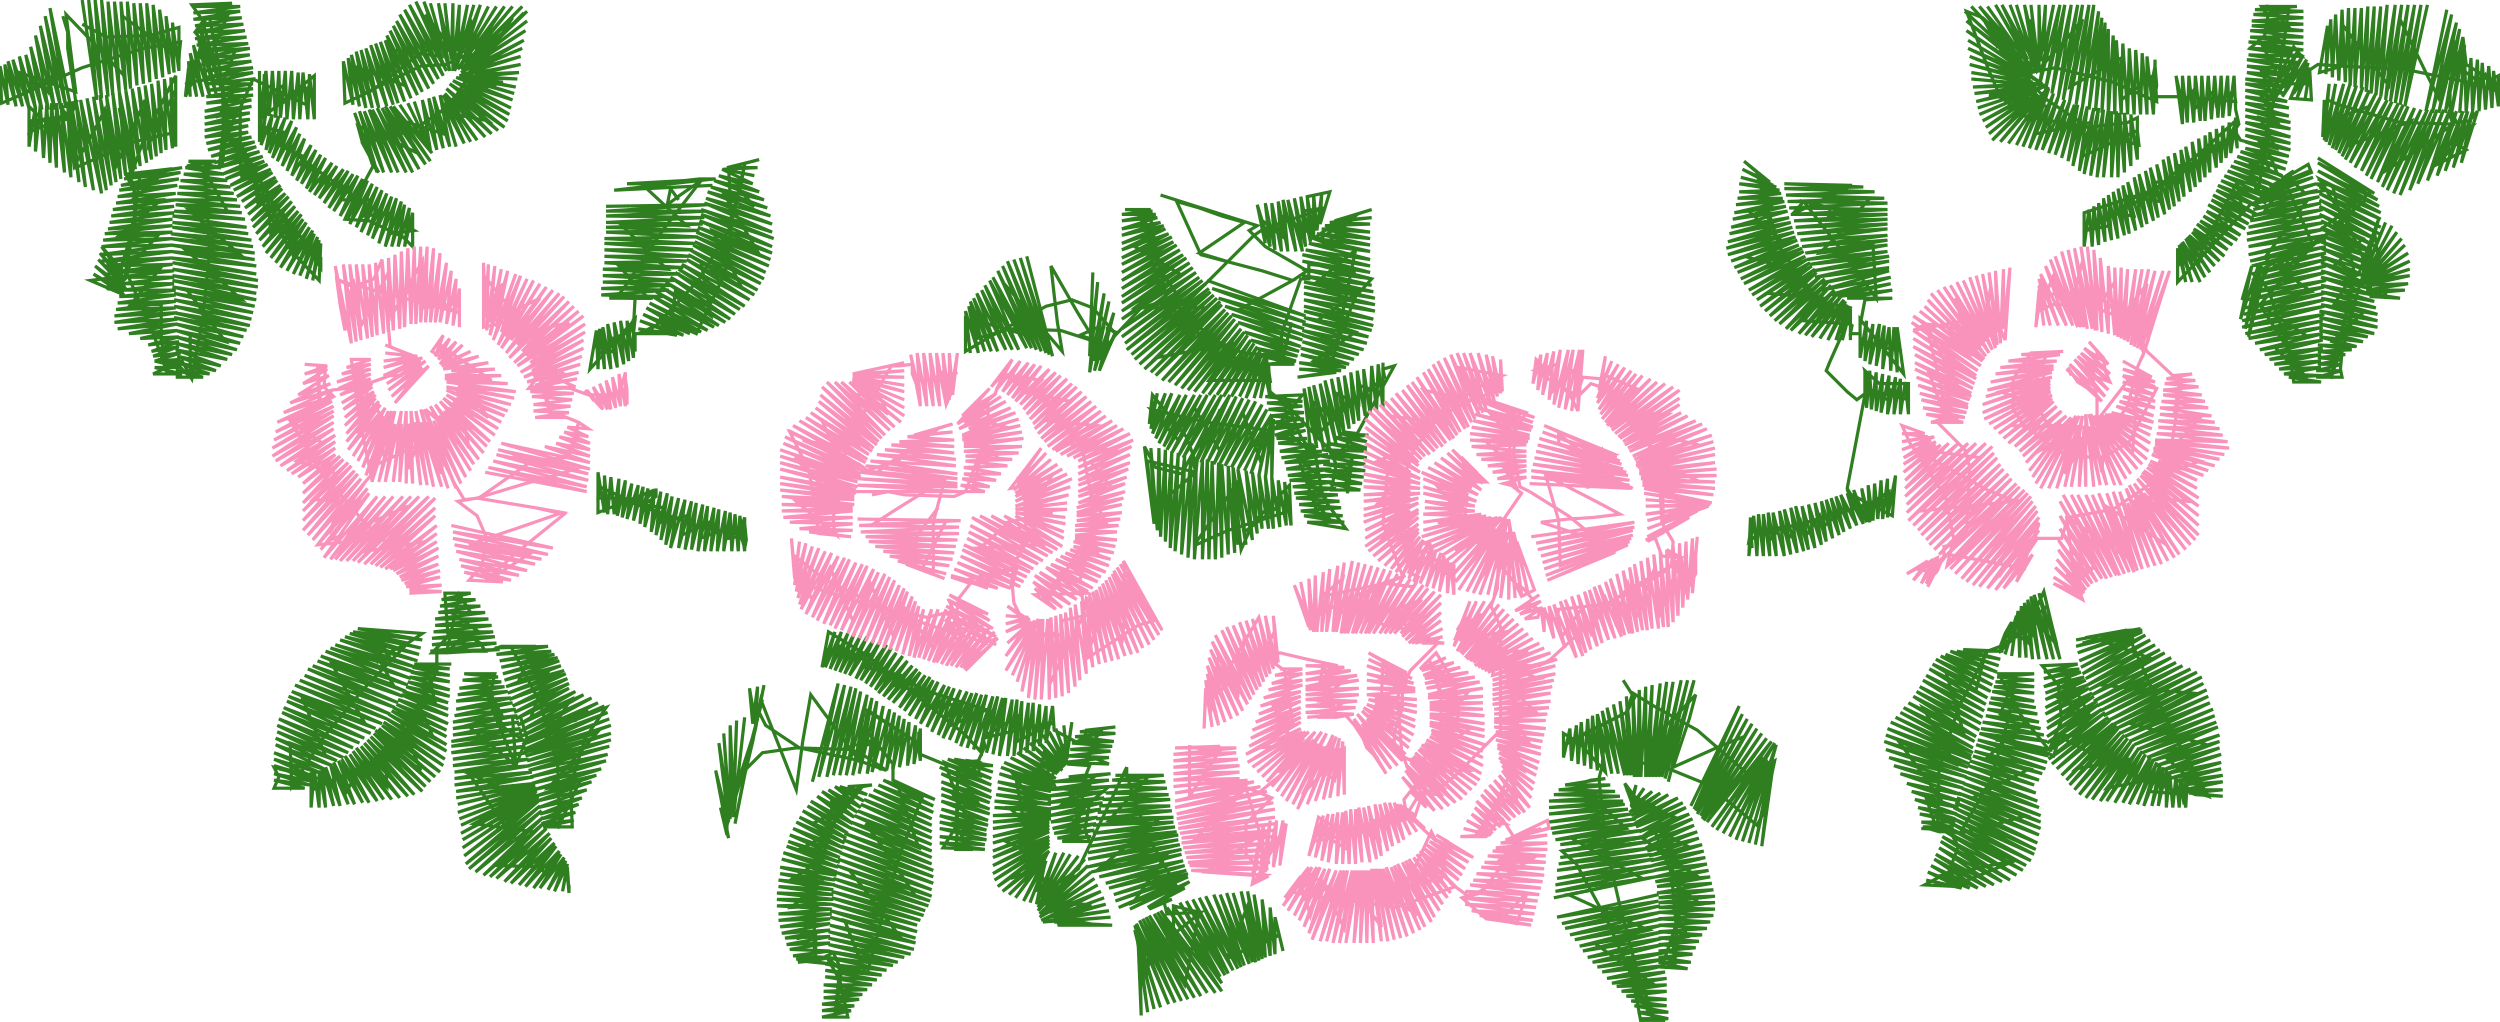﻿<?xml version="1.0" encoding="UTF-8" standalone="no"?>
<svg xmlns="http://www.w3.org/2000/svg" version="1.1" width="1551" height="634">
    <path id="Block1Jump0"
        fill="none"
        stroke="#2F7E20"
		stroke-width="2px"
		d="M 25 49 L 30 57 33 47 24 52 15 58 51 42 89 30 112 26 111 35 99 27 76 10 76 29 77 47 65 34 41 9 43 25 45 41 47 57 12 45 15 58 1 64 0 41 5 65 3 40 10 66 5 38 14 66 8 37 18 67 12 35 22 67 16 34 26 68 19 29 30 68 22 22 34 68 25 16 38 68 28 10 41 67 31 5 44 67 "/>
    <path id="Block1Jump3"
        fill="none"
        stroke="#2F7E20"
		stroke-width="2px"
		d="M 51 15 L 66 23 93 22 111 17 111 44 107 14 108 45 103 10 105 46 99 6 101 48 95 3 97 49 91 2 93 51 87 2 89 52 83 2 85 53 79 1 81 55 75 1 78 56 71 1 74 57 67 1 70 59 63 0 67 60 59 0 63 61 55 0 60 62 51 0 "/>
    <path id="Block1Jump4"
        fill="none"
        stroke="#2F7E20"
		stroke-width="2px"
		d="M 47 0 L "/>
    <path id="Block1Jump9"
        fill="none"
        stroke="#2F7E20"
		stroke-width="2px"
		d="M 39 10 L 42 20 42 30 47 63 38 67 42 72 19 75 18 82 42 72 44 88 47 104 83 88 109 82 109 69 109 56 92 90 91 76 90 62 84 76 72 103 69 86 65 68 59 80 46 103 44 88 42 72 48 62 43 74 27 75 18 66 18 91 22 66 22 94 25 65 27 98 29 65 31 101 32 64 35 104 35 64 40 107 38 64 44 110 42 63 49 113 44 63 53 116 47 62 58 118 50 62 63 120 54 61 66 118 58 60 69 115 62 59 72 113 66 59 75 111 70 58 78 109 74 57 82 107 90 84 109 47 109 91 106 48 107 92 102 49 103 93 98 50 100 95 94 52 97 97 90 53 94 99 86 54 91 101 82 55 87 103 78 56 84 105 74 57 81 107 74 67 78 76 77 87 82 103 81 108 87 107 82 146 78 168 73 168 67 180 68 163 72 168 78 168 94 204 104 232 100 210 100 189 81 189 99 167 88 168 78 168 98 146 86 146 74 146 100 124 81 125 104 105 87 107 78 108 84 120 83 144 73 173 80 171 56 174 77 183 58 170 77 181 59 165 78 179 61 161 78 177 62 157 78 174 63 153 79 171 73 173 84 137 83 114 79 109 113 104 77 111 112 107 75 115 111 111 74 118 110 115 73 122 109 120 72 126 109 124 70 130 108 128 69 134 108 132 68 138 107 136 67 142 107 140 65 145 107 144 64 149 107 148 63 153 107 152 62 158 107 156 63 162 107 160 66 165 107 164 69 169 108 168 73 172 108 172 76 176 108 176 76 180 109 180 74 184 109 183 73 188 109 187 72 192 109 191 71 196 110 194 71 200 110 198 73 204 110 201 80 207 110 205 87 210 111 209 92 214 111 212 94 218 111 215 95 221 112 219 96 224 112 224 95 232 113 232 96 228 112 228 96 224 112 223 103 225 98 223 108 225 113 224 119 235 126 196 130 157 128 118 126 104 141 131 129 131 117 130 128 140 149 158 132 157 115 155 127 165 150 186 133 183 116 180 140 212 129 209 118 207 118 234 110 226 110 234 126 234 110 230 130 232 110 225 134 230 110 221 137 227 109 217 141 223 109 213 144 220 109 209 147 217 109 205 149 213 109 201 151 209 108 197 153 205 108 194 155 202 108 190 156 198 108 186 157 194 108 182 158 190 107 178 159 186 107 174 159 182 107 171 160 178 107 167 160 174 107 163 159 170 106 160 159 165 106 156 158 161 106 152 158 157 106 148 157 153 106 145 156 149 107 141 154 145 107 138 153 141 107 134 152 136 108 131 150 132 109 127 149 128 109 124 147 124 110 120 145 120 111 116 143 116 112 112 141 112 114 108 139 108 115 104 137 104 117 100 134 100 115 104 136 104 124 101 116 103 126 105 133 104 138 102 139 92 138 52 132 49 124 50 116 51 126 26 129 37 132 49 138 52 130 11 141 10 132 31 146 31 138 52 148 51 136 72 147 69 138 92 149 89 168 124 193 155 199 160 199 166 187 148 182 159 176 134 168 145 166 120 160 126 157 105 150 109 148 89 138 92 136 105 140 66 136 41 132 33 121 20 127 14 121 47 115 60 117 42 118 60 117 38 122 60 118 33 126 60 120 28 130 59 123 23 134 58 124 17 137 54 126 14 121 20 126 13 119 3 144 2 119 4 149 4 120 8 149 7 120 12 150 11 121 16 151 15 121 20 152 19 121 24 153 23 122 28 154 27 123 32 155 30 124 36 155 34 125 40 156 38 127 44 157 42 128 48 157 45 129 52 157 49 149 67 149 91 164 128 181 156 198 174 199 151 194 174 198 149 190 173 197 147 186 171 195 145 182 170 194 143 178 168 192 141 174 166 190 138 171 163 188 136 168 160 187 133 165 157 185 131 163 153 183 128 161 149 181 125 159 145 179 122 157 141 177 120 156 137 175 117 154 133 174 115 152 129 172 112 150 125 171 110 147 122 169 107 145 118 168 105 143 115 166 102 140 111 164 100 138 108 163 97 135 104 161 94 133 101 159 91 131 97 158 88 129 93 156 85 128 89 154 82 127 85 154 78 127 81 155 74 127 77 155 70 127 73 156 66 127 69 156 62 128 64 157 59 128 60 157 55 129 56 157 52 129 52 157 49 190 65 190 55 175 64 176 53 161 62 161 53 161 44 161 71 165 44 164 72 195 47 195 74 192 46 191 74 188 45 186 74 185 45 182 74 181 44 178 74 177 44 174 73 173 44 171 73 169 44 167 72 165 44 164 72 167 62 164 52 164 46 163 68 161 79 192 102 224 125 257 143 241 145 244 132 226 134 230 124 212 124 216 116 199 113 201 108 186 102 188 97 173 90 176 82 161 78 161 69 161 88 165 70 162 90 169 71 165 93 173 72 167 95 177 73 169 98 181 75 172 100 184 79 175 103 186 83 178 106 189 86 181 109 193 90 184 112 196 93 187 114 199 96 190 117 202 98 192 119 206 101 195 121 209 103 198 123 213 105 201 126 216 106 204 129 219 108 207 131 222 109 211 134 225 111 214 136 229 137 250 147 256 153 256 132 251 153 254 129 247 153 251 127 243 153 249 125 239 153 246 123 235 151 243 122 231 148 240 120 228 146 237 118 224 144 234 116 221 141 231 114 217 139 228 112 214 136 225 111 222 120 219 130 216 135 225 115 232 102 225 89 256 81 278 66 282 61 289 50 291 45 296 43 291 34 284 36 277 40 261 41 226 58 222 42 251 53 247 42 243 31 274 35 269 22 264 9 284 35 288 24 292 12 292 37 305 24 318 11 310 23 294 49 312 51 285 59 294 67 303 75 272 69 275 83 247 74 253 84 259 95 247 89 222 78 225 89 235 107 231 102 220 70 234 107 223 69 238 107 226 69 243 107 229 68 247 107 231 68 252 107 234 67 256 107 237 67 260 105 239 66 264 102 242 66 267 100 244 66 268 95 248 65 267 93 253 64 267 93 257 63 267 93 262 62 271 93 266 61 275 92 269 60 279 91 273 59 283 91 275 64 288 89 275 59 292 88 278 63 296 87 276 58 301 85 280 61 305 83 277 55 309 81 283 58 313 79 279 52 315 75 285 55 316 71 281 50 317 67 287 52 318 62 283 48 319 58 290 49 320 54 285 47 321 49 291 48 322 45 296 46 323 40 285 47 323 35 291 44 324 30 297 41 325 25 286 45 326 19 292 40 327 13 298 35 327 7 287 43 292 35 279 25 261 33 231 56 214 64 213 38 219 65 216 36 223 66 218 34 227 67 221 32 231 67 224 31 235 67 227 30 240 66 230 28 244 65 233 27 247 64 236 26 251 63 239 25 255 61 240 22 259 59 242 19 262 57 244 16 266 55 246 13 269 52 248 9 272 49 251 6 275 47 254 3 277 44 258 1 273 31 263 1 277 37 267 2 279 44 272 2 279 32 276 2 280 37 281 2 281 44 285 3 284 32 290 3 284 37 294 3 282 44 298 3 289 32 303 4 287 37 308 4 284 43 313 4 295 31 318 4 292 36 324 4 286 43 327 7 294 37 301 29 309 24 325 8 325 8 "/>
    <path id="Block1Jump21"
        fill="none"
        stroke="#2F7E20"
		stroke-width="2px"
		d="M 1246 22 L 1240 29 1250 29 1242 22 1230 11 1243 34 1270 62 1300 82 1327 90 1326 81 1292 97 1294 86 1297 76 1263 83 1270 66 1234 59 1248 57 1261 55 1251 40 1230 11 1240 22 1250 33 1260 45 1275 42 1311 51 1338 63 1337 46 1316 62 1316 49 1316 36 1284 54 1287 40 1289 26 1292 12 1283 23 1264 44 1262 28 1260 12 1260 45 1250 33 1240 22 1230 11 1220 7 1234 44 1241 60 1256 72 1295 79 1320 76 1326 73 1326 99 1322 71 1322 103 1318 70 1318 107 1315 70 1314 110 1313 69 1310 110 1310 69 1305 110 1308 68 1301 110 1305 68 1297 109 1302 67 1293 108 1299 67 1290 106 1295 66 1286 103 1292 66 1283 100 1289 65 1279 98 1287 65 1275 96 1284 63 1271 95 1281 62 1267 93 1277 60 1263 93 1274 58 1259 92 1271 55 1255 91 1267 60 1251 90 1264 64 1246 89 1271 54 1241 88 1265 59 1236 87 1260 62 1234 83 1264 58 1232 79 1259 60 1230 75 1264 56 1228 71 1270 53 1227 67 1263 55 1226 63 1257 55 1225 58 1262 53 1224 54 1256 52 1223 49 1269 53 1223 45 1261 51 1222 40 1254 48 1222 35 1260 49 1221 30 1253 44 1221 25 1267 52 1220 19 1259 45 1220 13 1251 37 1219 7 1258 43 1223 4 1254 37 1228 4 1252 31 1233 4 1261 44 1238 3 1258 37 1242 3 1258 32 1247 3 1263 44 1251 3 1262 38 1256 3 1263 32 1260 3 1265 45 1265 3 1266 38 1269 3 1268 32 1274 3 1265 54 1278 3 1269 56 1281 3 1273 58 1285 3 1277 60 1289 3 1280 62 1292 3 1284 63 1296 3 1288 65 1299 3 1292 66 1302 7 1296 68 1304 11 1300 69 1306 14 1304 70 1308 18 1308 71 1311 22 1312 71 1313 25 1316 71 1317 27 1320 71 1321 30 1324 71 1325 31 1328 71 1329 33 1332 71 1332 35 1336 71 1337 37 1337 61 1335 51 1337 41 1338 53 1337 60 1351 60 1387 63 1386 56 1375 65 1374 56 1362 67 1361 56 1353 68 1352 56 1350 47 1354 77 1354 47 1357 76 1358 47 1361 76 1362 47 1365 75 1366 47 1368 75 1370 47 1372 74 1374 47 1376 73 1378 47 1379 73 1382 47 1383 72 1386 47 1387 68 1389 77 1383 86 1351 109 1318 130 1294 143 1309 140 1307 132 1324 134 1321 122 1340 125 1336 113 1354 113 1351 103 1368 100 1367 94 1383 86 1388 74 1367 93 1336 118 1293 132 1293 153 1296 130 1298 153 1299 128 1302 152 1302 126 1306 150 1305 123 1310 149 1308 121 1314 148 1311 119 1318 146 1314 117 1321 145 1317 115 1325 143 1320 113 1329 141 1324 110 1332 139 1327 108 1336 137 1331 106 1339 135 1334 104 1343 133 1338 102 1346 130 1342 99 1349 128 1345 97 1352 125 1349 95 1355 122 1353 93 1359 119 1356 91 1362 116 1360 88 1365 113 1364 86 1368 110 1368 84 1371 107 1371 82 1375 104 1375 80 1378 101 1379 78 1381 98 1383 76 1384 95 1387 73 1388 92 1387 85 1386 75 1387 82 1390 87 1406 91 1413 108 1424 114 1430 120 1444 118 1437 114 1447 115 1457 153 1461 171 1466 170 1474 170 1480 178 1480 185 1477 171 1473 143 1469 156 1466 170 1461 171 1452 209 1446 235 1453 214 1447 212 1466 194 1448 189 1460 170 1448 165 1466 148 1457 144 1448 140 1468 124 1457 119 1447 115 1439 111 1458 142 1470 169 1471 184 1489 185 1469 182 1492 180 1468 180 1494 176 1468 177 1495 171 1471 174 1495 167 1467 176 1495 162 1470 173 1494 157 1473 170 1492 152 1465 177 1490 148 1468 172 1487 144 1470 167 1484 140 1464 178 1480 138 1466 171 1476 135 1463 171 1476 135 1466 171 1463 180 1453 218 1452 229 1453 234 1437 234 1453 230 1437 230 1453 226 1438 226 1453 223 1438 222 1455 220 1438 218 1459 217 1438 214 1462 215 1439 209 1466 212 1439 205 1469 209 1439 201 1473 207 1439 197 1475 203 1439 193 1475 199 1440 189 1475 195 1440 185 1474 191 1440 181 1473 187 1440 177 1472 183 1440 172 1470 179 1440 168 1468 176 1440 163 1469 172 1440 159 1470 168 1440 154 1471 164 1440 150 1472 160 1440 146 1473 157 1440 142 1454 132 1471 119 1438 98 1473 120 1438 101 1475 124 1438 106 1476 128 1438 111 1477 132 1439 116 1477 136 1439 120 1477 141 1439 124 1476 145 1439 128 1475 149 1439 133 1474 153 1440 137 1473 157 1440 141 1464 151 1455 149 1444 145 1412 165 1422 166 1416 159 1415 169 1423 162 1435 152 1409 181 1403 188 1395 196 1401 174 1395 196 1402 189 1423 222 1432 237 1411 215 1432 209 1401 189 1417 185 1434 181 1405 160 1420 156 1435 152 1419 116 1417 110 1423 106 1405 131 1431 125 1405 160 1420 156 1435 152 1444 146 1409 164 1398 170 1406 169 1391 186 1397 165 1390 198 1401 165 1393 204 1403 165 1395 209 1405 169 1398 170 1407 179 1420 216 1423 237 1440 237 1420 234 1440 233 1417 232 1440 228 1414 229 1440 224 1411 226 1440 220 1408 223 1441 216 1405 220 1441 211 1402 217 1441 207 1399 213 1441 203 1395 210 1441 199 1393 207 1442 195 1391 203 1442 190 1391 199 1442 186 1392 195 1442 182 1393 191 1442 178 1394 186 1443 174 1395 182 1443 169 1396 178 1443 165 1397 174 1443 161 1397 170 1443 157 1397 165 1443 153 1396 162 1443 149 1395 158 1443 146 1395 153 1443 142 1394 149 1442 138 1394 145 1442 134 1395 141 1441 130 1396 137 1440 126 1397 134 1439 122 1398 130 1438 118 1400 126 1437 114 1402 123 1435 110 1405 119 1434 107 1432 102 1408 116 1433 106 1405 119 1424 110 1416 116 1409 118 1401 119 1407 80 1414 46 1416 52 1423 52 1431 52 1422 39 1416 52 1414 46 1420 5 1408 4 1420 17 1406 16 1420 32 1404 29 1413 46 1403 44 1410 60 1402 58 1413 76 1402 73 1412 92 1402 89 1408 106 1396 101 1400 119 1388 113 1372 143 1351 165 1360 156 1364 164 1367 149 1372 153 1375 138 1381 142 1381 125 1391 131 1388 113 1400 119 1411 120 1396 127 1369 156 1351 175 1351 154 1356 175 1352 152 1360 175 1353 151 1365 175 1354 150 1368 172 1356 148 1371 169 1357 147 1374 165 1358 146 1377 162 1360 144 1380 159 1361 142 1382 155 1363 139 1385 152 1365 137 1388 149 1367 134 1390 146 1369 131 1393 142 1370 127 1395 139 1372 124 1398 136 1373 121 1400 133 1375 118 1403 129 1376 115 1406 126 1378 112 1408 123 1380 109 1411 119 1382 106 1413 116 1384 103 1415 112 1386 100 1416 109 1388 97 1418 105 1390 94 1419 101 1393 92 1420 97 1393 88 1421 93 1393 84 1421 89 1393 80 1421 85 1393 76 1421 80 1393 72 1421 76 1393 68 1420 72 1393 64 1420 67 1393 60 1419 63 1393 56 1418 58 1393 52 1419 54 1393 49 1421 51 1394 45 1423 47 1394 41 1425 43 1394 37 1427 39 1395 34 1428 35 1396 30 1405 22 1407 10 1403 4 1425 4 1399 6 1429 7 1398 9 1429 11 1397 13 1429 15 1397 16 1429 19 1396 19 1429 23 1396 23 1429 27 1395 26 1429 31 1395 30 1428 35 1423 29 1409 58 1426 31 1412 60 1429 34 1416 60 1431 37 1421 61 1434 62 1433 44 1430 62 1433 42 1425 61 1432 39 1421 61 1431 37 1426 48 1423 58 1432 44 1438 40 1453 41 1492 43 1531 51 1551 57 1542 46 1537 50 1523 40 1522 25 1518 43 1513 61 1505 45 1489 12 1486 26 1484 39 1482 53 1472 40 1453 15 1453 28 1453 41 1439 45 1444 16 1443 46 1446 12 1447 48 1449 9 1451 50 1453 6 1455 51 1457 5 1458 53 1461 5 1461 54 1465 5 1465 55 1469 4 1468 57 1473 4 1471 58 1477 4 1474 59 1481 3 1477 60 1486 3 1480 62 1490 3 1483 63 1494 3 1486 64 1498 3 1489 65 1502 3 1492 66 1506 3 "/>
    <path id="Block1Jump22"
        fill="none"
        stroke="#2F7E20"
		stroke-width="2px"
		d="M 1511 3 L "/>
    <path id="Block1Jump23"
        fill="none"
        stroke="#2F7E20"
		stroke-width="2px"
		d="M 1515 4 L "/>
    <path id="Block1Jump24"
        fill="none"
        stroke="#2F7E20"
		stroke-width="2px"
		d="M 1518 6 L 1505 69 1521 9 1509 70 1524 14 1513 70 1526 18 1517 70 1528 23 1530 40 1538 45 1544 50 1550 47 1550 66 1547 44 1546 67 1544 41 1542 68 1540 39 1538 69 1537 37 1534 69 1533 36 1530 70 1529 33 1526 70 1529 28 1521 70 1528 23 1517 70 1525 32 1524 43 1520 52 1520 67 1520 72 1522 77 1489 76 1451 65 1444 62 1442 76 1470 66 1464 78 1458 90 1471 85 1496 75 1488 91 1480 106 1494 97 1522 77 1517 90 1512 102 1530 93 1523 89 1529 79 1534 78 1512 102 1517 90 1522 77 1521 69 1524 76 1532 75 1537 69 1527 101 1534 69 1522 104 1531 69 1517 106 1528 69 1512 109 1524 69 1506 112 1520 68 1500 114 1516 68 1495 118 1512 68 1489 121 1509 68 1485 120 1506 68 1481 118 1502 68 1478 116 1498 67 1475 113 1494 66 1471 111 1491 65 1468 109 1488 64 1465 106 1484 63 1461 104 1481 62 1458 101 1477 60 1455 99 1474 58 1453 97 1470 56 1451 95 1466 54 1449 93 1462 53 1447 92 1458 52 1445 90 1454 52 1443 88 1449 52 1442 87 1445 52 1441 85 1442 62 1443 72 1442 81 1442 81 "/>
    <path id="Block1Jump37"
        fill="none"
        stroke="#2F7E20"
		stroke-width="2px"
		d="M 421 124 L 416 117 414 127 422 121 435 112 411 143 389 176 383 184 392 185 402 185 384 165 399 166 414 167 404 158 385 139 399 139 413 139 426 140 398 114 416 113 434 111 444 111 405 114 389 114 443 111 381 118 442 115 "/>
    <path id="Block1Jump41"
        fill="none"
        stroke="#2F7E20"
		stroke-width="2px"
		d="M 376 128 L 439 127 376 131 438 131 376 134 437 135 376 138 436 139 376 141 434 143 376 144 433 147 375 148 431 151 375 151 430 155 375 155 428 159 375 159 426 162 375 163 424 166 374 167 422 170 374 171 419 174 374 175 417 177 373 179 415 180 373 183 412 184 378 185 405 185 394 185 393 203 371 220 370 214 382 219 381 210 393 213 393 207 394 198 366 229 370 205 371 229 372 204 375 229 374 203 379 229 377 201 383 228 381 200 387 226 385 199 390 224 389 199 393 222 393 198 390 209 394 218 394 207 399 207 407 202 434 173 453 141 462 102 459 118 468 128 459 124 449 120 456 132 470 156 456 149 442 143 460 178 447 170 435 163 441 196 430 188 419 181 416 205 407 202 396 207 417 207 396 204 420 208 397 199 424 208 399 195 428 207 401 191 432 207 450 169 454 139 452 104 471 99 451 104 470 104 449 105 468 109 448 105 467 114 446 109 471 119 443 112 474 124 441 116 476 129 439 119 478 134 438 123 479 139 437 126 479 144 435 130 480 148 435 133 479 153 434 137 479 157 433 141 478 161 432 144 477 165 432 147 475 169 431 150 474 173 430 152 472 176 428 155 470 180 427 158 468 183 426 161 465 186 423 164 462 190 421 167 459 192 419 169 456 195 416 172 453 198 413 175 450 200 410 178 446 202 407 181 443 203 405 184 439 205 403 188 435 206 401 191 432 207 409 197 419 199 427 206 "/>
    <path id="Block1Jump42"
        fill="none"
        stroke="#2F7E20"
		stroke-width="2px"
		d="M 407 303 L 407 308 398 314 372 302 371 309 384 309 398 314 435 327 462 332 452 334 453 327 437 333 440 324 423 332 426 320 410 324 412 315 398 313 406 304 371 318 371 293 375 318 375 295 377 319 379 296 381 319 384 297 383 320 388 298 386 321 392 300 389 322 396 301 393 323 399 302 397 325 402 303 400 327 406 304 404 330 410 305 407 332 414 306 410 335 417 308 413 338 421 309 416 340 425 310 421 340 429 311 425 341 432 312 429 341 436 313 433 342 439 314 437 342 443 315 441 342 446 316 445 342 450 317 449 342 453 318 454 342 456 319 458 342 459 320 462 342 462 321 459 330 462 340 463 335 462 325 462 325 "/>
    <path id="Block1Jump51"
        fill="none"
        stroke="#2F7E20"
		stroke-width="2px"
		d="M 1136 127 L 1134 136 1142 131 1132 128 1119 125 1143 156 1164 185 1162 152 1146 155 1129 157 1140 146 1160 123 1146 123 1132 124 1119 125 1112 133 1149 115 1107 114 1156 116 1107 117 1163 119 1108 121 1169 123 1109 125 1171 126 1110 129 1171 130 1111 133 1171 133 1113 137 1171 136 1114 141 1171 139 1115 145 1171 142 1117 149 1171 146 1118 153 1171 149 1120 157 1171 152 1121 161 1171 156 1123 164 1172 159 1125 168 1172 162 1126 172 1172 166 1128 176 1172 168 1130 180 1173 172 1135 183 1173 176 1140 184 1174 180 1146 185 1174 185 1157 186 1154 202 1154 210 1160 213 1171 216 1180 218 1171 216 1160 213 1154 210 1154 198 1181 232 1177 203 1177 231 1175 203 1173 230 1172 203 1168 229 1169 202 1164 227 1166 201 1160 226 1162 201 1157 224 1158 199 1154 222 1154 198 1154 207 1148 207 1149 202 1127 185 1107 158 1104 153 1092 115 1090 107 1099 128 1085 131 1106 150 1094 155 1082 159 1116 168 1106 175 1097 182 1131 185 1119 199 1148 201 1148 211 1148 192 1143 211 1148 191 1133 188 1107 169 1098 150 1096 112 1082 100 1098 113 1081 105 1100 115 1080 110 1102 116 1079 114 1104 118 1079 119 1105 120 1078 123 1106 123 1077 127 1107 125 1076 132 1108 128 1075 136 1109 131 1074 141 1110 135 1073 145 1111 138 1072 150 1112 141 1071 154 1113 144 1072 158 1114 147 1074 162 1115 149 1076 166 1116 152 1078 169 1118 154 1080 173 1119 156 1082 176 1120 159 1085 180 1121 161 1087 183 1123 163 1090 186 1124 165 1092 190 1126 167 1095 193 1127 169 1098 196 1130 171 1101 199 1132 173 1104 201 1134 175 1108 204 1136 177 1111 205 1138 180 1116 207 1140 182 1120 208 1142 184 1124 209 1144 186 1129 210 1145 187 1134 211 1146 189 1139 211 1148 190 1143 211 1143 202 1146 192 1145 198 1143 207 1135 225 1133 230 1146 243 1152 248 1160 242 1184 248 1173 242 1171 248 1160 242 1157 230 1166 238 1184 238 1184 257 1182 237 1179 257 1179 235 1175 257 1176 234 1171 257 1172 233 1167 256 1168 232 1164 255 1164 231 1161 254 1160 230 1158 253 1157 230 1157 245 1146 303 1149 308 1152 315 1114 326 1086 330 1085 336 1095 328 1097 336 1106 326 1109 335 1117 323 1120 333 1129 320 1131 327 1140 319 1152 315 1172 312 1172 305 1161 312 1151 315 1147 306 1174 320 1176 295 1171 321 1171 297 1168 322 1167 298 1165 322 1163 300 1162 323 1159 301 1160 324 1155 303 1158 324 1150 304 1156 325 1146 306 1152 326 1142 307 1148 328 1139 308 1144 330 1136 309 1141 332 1133 310 1137 334 1130 311 1133 336 1126 312 1130 338 1122 313 1126 340 1118 314 1122 341 1114 314 1119 342 1111 315 1115 343 1107 316 1111 344 1104 317 1107 345 1100 318 1102 345 1097 318 1098 345 1094 319 1094 345 1091 319 1090 345 1088 320 1085 345 1086 321 1086 330 1087 340 1086 325 1086 325 "/>
    <path id="Block1Jump57"
        fill="none"
        stroke="#2F7E20"
		stroke-width="2px"
		d="M 676 212 L 679 204 670 208 679 211 689 215 658 205 627 204 606 210 603 198 637 208 630 192 623 176 635 190 659 218 656 200 654 183 652 165 660 179 668 193 685 221 688 215 692 207 678 191 665 186 649 190 614 209 599 218 599 196 602 219 599 193 607 219 601 190 611 218 602 187 615 218 604 185 619 218 606 182 624 217 609 180 628 217 611 177 632 217 614 174 637 216 616 172 640 216 619 168 643 217 622 165 646 218 625 162 649 219 629 161 651 220 633 160 653 221 637 159 "/>
    <path id="Block1Jump74"
        fill="none"
        stroke="#2F7E20"
		stroke-width="2px"
		d="M 674 162 L "/>
    <path id="Block1Jump75"
        fill="none"
        stroke="#2F7E20"
		stroke-width="2px"
		d="M 678 169 L 676 221 681 175 676 231 685 182 679 224 688 187 679 230 691 194 682 230 692 206 687 204 687 214 682 223 691 209 708 191 718 188 735 189 764 160 778 146 784 142 822 129 808 131 810 143 795 134 796 147 782 136 783 142 785 151 780 127 788 153 785 126 791 155 789 126 795 156 793 125 799 156 796 124 804 156 799 124 808 156 803 123 810 153 807 122 813 150 811 122 825 119 819 139 820 120 817 143 815 121 815 146 811 122 813 146 819 148 842 133 823 151 841 155 833 194 826 227 815 224 841 206 829 202 817 199 843 181 830 178 817 175 841 155 823 151 815 148 832 136 851 130 828 137 851 135 825 138 850 139 822 140 850 144 820 142 850 148 817 145 850 152 815 148 850 156 812 151 850 161 810 155 850 165 808 158 850 169 808 162 851 173 841 184 829 214 825 231 805 234 829 231 806 229 832 230 806 225 835 228 807 220 837 226 807 216 840 223 808 212 843 220 808 208 846 217 808 205 848 213 808 201 849 209 809 197 851 205 809 193 852 202 809 190 852 198 809 186 853 193 809 182 853 189 809 178 853 185 809 175 852 181 808 171 851 177 808 167 851 173 808 162 841 169 831 169 822 165 812 164 812 173 807 173 795 207 795 226 801 201 785 197 769 192 802 174 783 168 764 163 745 158 730 125 744 129 758 134 772 138 744 157 764 163 783 168 802 174 811 168 785 153 775 143 780 140 720 121 "/>
    <path id="Block1Jump76"
        fill="none"
        stroke="#2F7E20"
		stroke-width="2px"
		d="M 722 125 L "/>
    <path id="Block1Jump81"
        fill="none"
        stroke="#2F7E20"
		stroke-width="2px"
		d="M 803 163 L "/>
    <path id="Block1Jump83"
        fill="none"
        stroke="#2F7E20"
		stroke-width="2px"
		d="M 810 168 L "/>
    <path id="Block1Jump84"
        fill="none"
        stroke="#2F7E20"
		stroke-width="2px"
		d="M 730 144 L "/>
    <path id="Block1Jump85"
        fill="none"
        stroke="#2F7E20"
		stroke-width="2px"
		d="M 810 172 L "/>
    <path id="Block1Jump86"
        fill="none"
        stroke="#2F7E20"
		stroke-width="2px"
		d="M 732 149 L "/>
    <path id="Block1Jump87"
        fill="none"
        stroke="#2F7E20"
		stroke-width="2px"
		d="M 811 176 L "/>
    <path id="Block1Jump89"
        fill="none"
        stroke="#2F7E20"
		stroke-width="2px"
		d="M 811 180 L "/>
    <path id="Block1Jump95"
        fill="none"
        stroke="#2F7E20"
		stroke-width="2px"
		d="M 749 174 L 810 196 752 179 810 200 756 185 809 204 760 190 809 208 764 195 808 211 768 200 807 215 772 206 806 218 776 211 805 221 779 216 804 224 783 221 803 226 786 226 804 224 785 220 787 229 788 236 773 228 743 202 721 169 706 131 716 147 704 153 732 170 718 180 704 191 719 191 748 191 738 202 727 212 717 222 733 219 766 213 758 225 750 236 787 236 784 220 771 219 738 204 724 187 716 148 713 130 698 130 715 131 696 133 717 133 696 137 718 135 696 142 720 138 696 146 722 140 696 151 723 142 696 155 725 145 696 160 727 147 696 164 728 150 696 169 730 152 696 174 732 155 696 179 734 158 696 184 736 160 696 188 738 163 696 193 740 166 696 198 742 169 696 204 744 172 696 209 746 174 698 213 748 176 699 217 750 179 702 220 751 181 704 223 753 183 707 226 755 185 710 229 757 187 714 231 758 189 717 233 760 192 721 236 762 194 725 237 764 196 729 239 766 198 733 241 768 201 737 242 770 204 741 243 772 206 746 244 774 208 750 245 776 211 755 245 778 213 759 246 780 215 764 246 782 217 769 246 783 219 773 247 785 221 778 247 786 223 782 247 787 225 788 247 786 237 786 227 786 232 788 243 801 254 819 273 829 283 840 271 829 283 839 283 836 306 835 296 839 283 829 283 823 276 829 288 826 304 844 304 825 300 845 300 823 295 846 296 822 292 847 292 821 288 847 288 820 283 848 284 820 279 848 280 823 275 848 278 827 271 848 274 832 269 849 270 839 271 834 268 842 269 865 227 858 229 859 234 828 259 817 270 815 259 814 249 831 263 829 244 843 251 843 239 858 244 858 234 858 225 858 253 855 226 854 255 851 227 850 256 846 229 847 258 842 230 843 261 838 231 840 263 834 233 837 266 830 234 834 270 826 235 832 273 822 236 829 276 819 238 825 277 815 239 821 278 812 240 817 278 809 241 813 278 812 273 816 283 807 271 797 246 798 258 801 270 815 282 805 283 818 320 824 321 812 307 821 308 808 295 818 295 804 283 815 282 815 276 820 305 823 312 835 328 811 324 834 324 809 320 833 320 807 317 832 315 806 313 831 311 804 309 830 307 803 306 829 303 802 302 828 299 800 298 827 295 799 295 826 291 798 291 825 286 797 287 824 282 795 284 820 280 794 280 815 276 793 275 811 272 792 272 810 267 791 270 809 264 791 266 808 245 785 246 808 249 786 250 808 252 787 254 809 256 788 258 809 260 789 262 809 264 790 266 799 264 809 263 799 264 794 264 788 267 749 262 714 254 731 273 736 263 741 253 757 280 764 268 771 256 782 286 788 267 790 260 789 298 789 265 785 297 789 259 781 295 786 268 776 294 786 263 772 292 789 257 768 291 786 254 764 290 783 251 760 289 779 249 756 289 775 248 753 288 771 247 749 287 767 246 745 287 763 245 742 287 736 271 715 245 713 263 718 244 714 266 723 244 715 269 727 244 717 272 732 245 719 275 736 245 722 277 741 245 724 279 745 245 727 281 749 245 731 283 754 245 734 284 758 245 738 286 763 245 742 286 757 254 755 264 748 272 743 283 742 293 712 286 713 301 715 316 742 293 742 308 741 323 742 338 762 329 800 317 800 309 772 330 770 315 768 299 759 312 741 338 741 323 742 308 742 293 739 283 733 294 717 290 710 277 716 325 714 278 718 329 719 278 720 333 723 279 723 336 727 280 726 340 731 281 729 342 735 282 733 344 739 283 737 346 742 284 741 347 746 285 746 347 749 285 750 347 752 286 754 347 756 287 758 346 758 288 762 344 762 289 766 343 765 290 770 341 777 325 800 301 801 326 797 299 798 326 793 298 794 327 789 296 790 328 785 295 787 328 781 294 783 328 777 293 780 331 773 292 777 335 768 291 773 338 765 290 770 341 765 300 768 309 767 320 768 338 768 338 "/>
    <path id="Block1Jump102"
        fill="none"
        stroke="#2F7E20"
		stroke-width="2px"
		d="M 242 408 L 237 400 235 410 243 404 253 399 226 427 201 457 181 488 180 461 191 465 202 469 188 434 201 439 213 443 226 448 219 436 206 412 225 418 244 425 227 394 239 396 253 399 262 393 222 390 262 397 219 392 261 402 217 393 260 406 214 395 259 410 211 397 258 414 208 400 257 417 205 402 255 421 202 404 253 425 199 407 252 429 197 410 250 432 194 413 247 436 191 415 245 439 189 419 242 443 186 422 240 446 183 425 237 449 181 429 233 452 179 432 230 455 178 435 226 458 176 439 223 461 175 442 219 464 173 446 216 467 172 450 213 470 172 454 209 472 171 458 206 475 171 462 203 478 170 467 200 480 170 471 197 483 170 476 173 482 170 489 189 489 170 484 192 487 170 480 195 485 170 475 197 483 186 480 173 477 194 482 194 490 230 473 255 450 271 416 265 415 270 436 258 433 269 458 259 453 249 448 261 478 250 469 239 460 240 488 233 480 226 472 215 491 211 482 193 490 193 479 193 501 195 478 198 501 198 478 202 501 200 477 207 500 202 476 211 500 205 474 216 499 207 473 220 499 210 472 225 498 212 471 229 498 214 469 234 497 217 468 238 496 219 466 243 496 221 464 248 495 224 463 253 494 226 461 257 493 228 459 262 491 230 457 264 488 232 455 267 485 233 453 270 482 235 452 273 479 237 450 275 475 238 448 276 471 240 446 277 466 241 443 277 462 243 441 277 457 244 439 277 453 246 437 278 449 247 434 278 444 249 431 278 440 250 429 278 436 252 426 279 432 253 423 279 428 254 420 279 423 255 417 279 419 256 414 279 415 257 412 280 412 271 412 271 405 277 405 285 369 292 380 280 380 297 392 278 393 288 393 298 399 301 404 289 404 287 395 277 405 268 405 278 395 276 368 292 368 274 372 295 372 273 376 298 376 272 380 301 380 270 384 303 384 270 388 305 388 269 392 306 392 268 396 307 395 268 400 308 399 267 404 310 403 277 405 287 403 297 404 306 403 311 401 317 401 335 436 346 474 347 509 346 514 360 484 350 487 340 489 350 478 370 455 352 460 334 466 354 434 341 440 329 446 340 417 322 422 331 401 317 401 307 402 340 401 308 406 342 404 310 410 344 406 311 414 346 408 312 418 347 410 313 422 348 413 314 426 350 416 315 430 351 418 316 434 352 421 318 438 353 424 319 442 353 427 320 446 357 429 321 450 362 431 322 454 367 433 323 457 371 436 324 460 376 439 363 458 354 487 355 513 337 513 356 509 336 511 357 504 336 508 359 499 335 505 361 495 334 501 364 490 333 497 367 485 332 494 370 481 331 490 373 477 330 486 376 472 329 482 377 468 328 478 378 463 328 475 379 459 327 472 379 455 326 469 379 450 325 467 378 446 325 465 377 442 324 462 375 438 324 460 365 441 357 447 347 449 327 458 323 445 318 445 320 475 305 439 298 418 312 445 301 447 290 450 320 475 305 477 291 480 313 512 340 544 343 538 309 537 320 526 331 516 294 511 309 503 325 495 291 480 305 477 320 475 326 460 312 451 304 431 307 418 288 418 309 420 287 422 311 423 285 427 313 426 284 431 315 429 283 435 317 433 283 440 318 436 282 444 320 440 281 448 321 444 281 452 322 448 281 456 323 452 280 460 324 455 280 463 325 459 280 467 326 463 281 471 327 467 281 475 328 471 282 479 329 475 282 483 330 479 282 487 331 482 283 491 332 486 283 495 332 487 284 499 332 488 284 504 333 489 285 508 333 490 286 512 333 491 286 517 333 493 287 521 334 494 287 526 334 495 288 531 334 497 289 536 335 500 291 539 336 503 295 541 337 507 300 543 338 510 304 544 339 514 308 545 341 517 313 547 342 520 317 548 344 523 322 549 345 525 326 550 347 528 331 551 348 530 335 551 350 532 340 552 351 534 344 553 352 536 349 553 352 538 353 553 352 543 353 554 353 549 353 549 "/>
    <path id="Block1Jump114"
        fill="none"
        stroke="#2F7E20"
		stroke-width="2px"
		d="M 1255 391 L 1259 399 1262 389 1253 394 1247 397 1270 376 1273 388 1276 400 1259 381 1260 400 1248 391 1247 397 1240 405 1260 385 1268 367 1278 409 1265 368 1274 409 1262 369 1270 409 1260 370 1265 409 1258 372 1261 409 1256 374 1257 408 1254 376 1253 408 1252 379 1248 407 1251 382 1244 406 1249 386 1240 405 1247 396 1248 386 1244 393 1241 401 1233 404 1215 439 1203 477 1202 516 1195 495 1206 499 1197 486 1178 460 1195 467 1213 474 1206 462 1193 439 1206 446 1218 454 1207 416 1216 422 1226 428 1232 404 1243 404 1222 404 1243 404 1218 403 1241 409 1214 404 1240 413 1210 404 1239 417 1207 406 1237 421 1204 407 1236 425 1201 409 1235 429 1199 412 1233 433 1197 415 1232 437 1195 419 1231 441 1193 422 1230 445 1191 426 1229 449 1189 429 1228 453 1187 432 1226 457 1184 436 1225 460 1181 439 1224 464 1179 442 1224 467 1176 445 1223 469 1173 448 1223 471 1171 452 1222 474 1170 456 1221 476 1169 460 1220 479 1170 465 1220 482 1172 470 1219 486 1175 475 1218 489 1179 480 1217 493 1183 486 1216 497 1186 491 1215 501 1188 496 1214 505 1190 501 1213 508 1191 505 1213 510 1192 510 1212 513 1192 514 1212 515 1202 513 1193 513 1203 516 1208 516 1216 517 1235 484 1246 446 1251 418 1241 443 1257 447 1233 470 1246 474 1259 477 1224 495 1241 500 1257 506 1243 510 1216 517 1232 525 1250 534 1216 548 1205 543 1220 540 1249 534 1232 525 1216 517 1208 513 1215 525 1209 541 1194 549 1214 550 1195 546 1217 551 1196 541 1222 551 1198 537 1227 551 1200 533 1232 550 1201 530 1237 549 1203 526 1242 547 1204 522 1247 546 1205 519 1251 543 1207 516 1255 540 1208 513 1257 537 1209 510 1260 534 1210 507 1262 530 1211 504 1263 527 1212 501 1264 523 1213 498 1265 518 1214 495 1266 514 1215 492 1266 510 1217 489 1266 506 1218 486 1265 501 1219 482 1264 497 1220 479 1263 492 1221 475 1262 487 1222 472 1265 484 1224 469 1267 480 1225 466 1269 477 1226 462 1270 473 1227 459 1271 469 1228 455 1271 465 1254 444 1240 418 1262 418 1239 420 1262 422 1238 423 1262 426 1237 426 1262 430 1236 429 1262 435 1235 433 1263 439 1234 436 1264 443 1233 440 1265 448 1232 444 1266 452 1230 448 1268 456 1229 452 1270 460 1228 455 1271 465 1238 459 1248 459 1257 463 1268 466 1274 469 1278 457 1313 476 1350 491 1357 493 1333 491 1337 483 1307 489 1314 480 1321 471 1288 477 1298 468 1307 458 1278 456 1287 450 1297 445 1279 412 1287 429 1277 433 1296 444 1287 450 1278 456 1271 466 1279 447 1277 425 1267 413 1289 412 1268 417 1290 415 1268 421 1291 417 1268 426 1293 420 1269 430 1294 422 1269 434 1295 425 1269 439 1296 427 1269 443 1298 430 1270 448 1299 432 1270 452 1301 435 1270 457 1302 437 1270 461 1304 440 1271 466 1306 442 1271 471 1308 445 1273 474 1309 447 1276 477 1311 449 1279 481 1313 450 1282 484 1314 452 1284 487 1316 454 1287 490 1318 456 1290 493 1320 458 1294 495 1322 460 1298 496 1324 462 1303 497 1327 464 1307 497 1329 466 1312 498 1331 468 1317 498 1334 470 1321 499 1336 471 1326 499 1338 473 1330 500 1340 475 1335 500 1342 476 1339 500 1344 478 1344 501 1346 479 1348 501 1350 481 1352 501 1353 483 1356 501 1357 485 1354 493 1355 499 1357 489 1370 494 1351 460 1334 425 1319 391 1308 393 1297 395 1333 408 1319 416 1304 425 1323 427 1360 430 1347 437 1335 443 1322 449 1337 453 1369 462 1357 466 1345 471 1370 494 1355 490 1362 493 1379 494 1358 492 1379 490 1355 490 1379 485 1352 487 1379 481 1349 485 1378 477 1346 483 1378 473 1344 480 1378 468 1341 478 1377 464 1338 475 1377 460 1335 472 1377 456 1332 470 1376 451 1329 467 1375 448 1326 465 1374 444 1324 462 1373 440 1321 460 1371 436 1318 457 1370 432 1315 455 1369 428 1313 452 1367 424 1310 450 1366 420 1308 447 1363 417 1305 444 1359 415 1303 441 1354 413 1301 438 1350 411 1299 435 1347 408 1298 431 1343 405 1296 428 1340 403 1295 425 1337 400 1294 421 1334 397 1292 418 1331 394 1291 414 1324 396 1290 410 1329 392 1289 405 1322 393 1288 401 1329 391 1321 391 1288 397 1328 390 1288 401 1318 392 1309 396 1299 397 1292 399 1292 399 "/>
    <path id="Block1Jump124"
        fill="none"
        stroke="#2F7E20"
		stroke-width="2px"
		d="M 522 504 L 516 497 516 507 523 500 535 488 517 511 506 545 505 584 506 598 506 580 496 582 507 562 491 563 509 547 492 545 512 532 496 527 517 516 504 511 524 501 517 497 535 488 541 487 526 488 538 493 521 488 536 497 518 488 534 501 514 490 532 504 510 491 530 507 507 494 529 511 503 497 528 514 501 500 526 517 498 503 525 520 496 507 524 523 494 510 523 526 492 514 522 529 490 518 521 532 489 522 521 535 488 525 520 538 486 529 519 541 485 533 519 543 484 538 518 546 484 542 518 549 483 546 517 552 483 550 517 555 482 554 517 558 482 558 516 561 482 562 516 564 483 567 516 567 483 571 515 570 484 575 515 573 485 579 515 577 487 582 515 581 488 586 515 585 490 589 515 590 492 593 515 594 495 596 515 598 494 595 515 594 505 596 495 597 504 596 511 594 517 591 522 602 518 631 521 601 538 604 548 566 559 528 572 495 557 487 561 500 570 526 553 519 537 511 548 526 568 556 555 550 541 545 527 540 538 554 559 582 541 576 524 571 537 604 521 601 513 594 521 608 526 631 510 631 528 627 510 627 530 624 510 623 533 620 511 619 535 617 511 615 538 614 511 611 541 611 512 606 544 608 512 602 547 605 512 598 550 602 513 594 554 599 513 590 557 597 514 586 561 594 514 582 565 592 514 578 567 589 515 574 568 585 515 569 568 582 515 565 569 578 516 561 569 574 516 557 571 571 516 553 573 568 517 549 574 565 517 545 576 562 518 541 577 559 519 537 578 556 520 533 578 552 521 529 579 548 522 525 579 544 523 521 579 540 524 517 578 536 526 513 578 532 528 510 578 528 530 506 578 524 532 503 578 520 534 499 578 516 536 496 578 512 539 493 578 508 542 490 579 504 545 487 579 500 548 484 580 496 554 484 554 474 539 455 532 462 541 462 534 454 534 464 534 472 496 464 475 450 471 442 473 434 463 472 450 511 456 491 469 451 464 471 460 491 456 511 461 485 467 460 472 434 494 490 498 460 503 431 533 472 536 456 539 441 571 462 538 441 536 456 533 472 550 478 535 468 528 465 494 464 473 467 461 479 451 512 451 518 447 501 452 520 444 478 452 510 446 461 452 499 449 455 453 508 453 450 455 497 457 447 455 507 462 445 "/>
    <path id="Block1Jump128"
        fill="none"
        stroke="#2F7E20"
		stroke-width="2px"
		d="M 469 451 L 465 427 467 449 470 426 469 450 474 425 "/>
    <path id="Block1Jump129"
        fill="none"
        stroke="#2F7E20"
		stroke-width="2px"
		d="M 455 520 L "/>
    <path id="Block1Jump130"
        fill="none"
        stroke="#2F7E20"
		stroke-width="2px"
		d="M 477 425 L "/>
    <path id="Block1Jump131"
        fill="none"
        stroke="#2F7E20"
		stroke-width="2px"
		d="M 459 519 L "/>
    <path id="Block1Jump132"
        fill="none"
        stroke="#2F7E20"
		stroke-width="2px"
		d="M 480 424 L "/>
    <path id="Block1Jump133"
        fill="none"
        stroke="#2F7E20"
		stroke-width="2px"
		d="M 464 519 L "/>
    <path id="Block1Jump134"
        fill="none"
        stroke="#2F7E20"
		stroke-width="2px"
		d="M 482 424 L "/>
    <path id="Block1Jump135"
        fill="none"
        stroke="#2F7E20"
		stroke-width="2px"
		d="M 468 518 L "/>
    <path id="Block1Jump136"
        fill="none"
        stroke="#2F7E20"
		stroke-width="2px"
		d="M 485 423 L "/>
    <path id="Block1Jump137"
        fill="none"
        stroke="#2F7E20"
		stroke-width="2px"
		d="M 472 516 L "/>
    <path id="Block1Jump138"
        fill="none"
        stroke="#2F7E20"
		stroke-width="2px"
		d="M 488 423 L "/>
    <path id="Block1Jump139"
        fill="none"
        stroke="#2F7E20"
		stroke-width="2px"
		d="M 477 514 L "/>
    <path id="Block1Jump140"
        fill="none"
        stroke="#2F7E20"
		stroke-width="2px"
		d="M 492 423 L "/>
    <path id="Block1Jump141"
        fill="none"
        stroke="#2F7E20"
		stroke-width="2px"
		d="M 481 511 L "/>
    <path id="Block1Jump142"
        fill="none"
        stroke="#2F7E20"
		stroke-width="2px"
		d="M 496 423 L "/>
    <path id="Block1Jump143"
        fill="none"
        stroke="#2F7E20"
		stroke-width="2px"
		d="M 485 507 L "/>
    <path id="Block1Jump144"
        fill="none"
        stroke="#2F7E20"
		stroke-width="2px"
		d="M 500 422 L "/>
    <path id="Block1Jump145"
        fill="none"
        stroke="#2F7E20"
		stroke-width="2px"
		d="M 489 503 L "/>
    <path id="Block1Jump146"
        fill="none"
        stroke="#2F7E20"
		stroke-width="2px"
		d="M 504 422 L "/>
    <path id="Block1Jump152"
        fill="none"
        stroke="#2F7E20"
		stroke-width="2px"
		d="M 504 485 L 520 424 508 482 524 425 513 482 528 426 517 481 531 427 521 481 534 429 525 481 538 431 529 481 541 433 533 480 544 435 538 480 548 438 541 479 552 440 546 478 555 442 550 478 558 444 554 477 561 446 558 476 564 448 563 475 568 450 567 474 571 452 571 472 570 464 570 454 570 460 571 468 588 475 594 476 594 515 593 527 602 527 592 511 604 513 592 494 606 497 593 476 607 481 608 473 601 472 607 481 593 476 586 473 594 495 593 513 585 526 611 527 583 523 611 524 583 519 612 521 583 514 612 518 583 510 612 515 583 506 613 512 584 502 613 509 584 497 614 505 584 493 614 502 584 489 614 498 584 485 615 495 584 480 615 491 583 476 615 487 585 473 615 483 588 471 616 479 592 471 616 475 607 475 596 473 607 472 611 463 610 458 648 449 654 448 631 460 632 444 610 457 614 441 576 429 541 412 521 401 519 407 541 406 537 414 559 419 554 425 575 430 572 438 594 437 590 450 613 440 610 457 609 467 599 456 568 431 537 406 514 392 510 414 518 392 512 414 522 392 515 415 526 393 518 416 530 393 521 417 534 394 524 418 538 395 527 419 542 397 531 421 546 398 534 422 550 400 537 424 553 402 540 426 556 405 543 428 560 407 545 430 563 410 548 432 566 413 551 434 569 415 554 436 571 417 558 439 574 419 561 441 577 420 564 444 579 422 568 446 582 423 571 449 586 425 575 451 589 426 578 454 592 427 582 456 596 428 585 458 600 429 589 459 603 430 593 461 606 430 596 463 609 431 600 464 612 431 604 465 616 432 608 466 619 432 612 467 622 433 616 468 624 433 620 469 628 434 625 469 631 434 629 469 634 435 633 468 638 436 637 467 641 436 641 466 645 437 645 463 649 438 649 461 653 438 654 453 669 461 679 459 684 452 679 459 674 474 679 459 666 461 673 458 674 453 692 451 670 454 692 455 667 457 691 460 665 461 690 463 664 465 689 466 662 469 688 470 660 473 688 474 678 470 669 473 662 474 676 475 674 480 667 522 670 514 663 514 676 497 659 499 680 481 672 481 663 482 689 480 654 485 688 484 649 490 688 488 676 498 673 515 676 522 659 522 677 519 656 520 679 515 654 517 680 511 653 514 681 507 652 510 683 502 651 506 684 498 650 502 685 495 650 498 686 491 649 494 687 488 649 490 677 487 667 490 654 489 649 489 664 458 653 471 648 466 644 485 630 481 637 520 652 557 657 574 669 574 681 574 655 569 666 565 677 561 651 561 660 552 669 543 644 552 648 537 627 545 635 538 644 532 624 522 643 516 626 501 643 501 629 481 644 485 654 487 650 479 654 471 662 467 665 448 662 469 660 450 662 471 655 452 662 473 651 454 661 475 647 456 660 476 643 459 659 478 639 461 657 479 635 464 656 480 631 467 655 483 627 470 654 485 623 473 653 487 621 476 653 489 620 480 652 491 619 485 652 494 619 489 652 496 618 493 652 499 617 497 652 502 617 501 652 504 616 506 652 506 616 510 652 508 616 514 651 510 616 519 651 512 616 523 651 514 616 528 651 516 616 532 651 519 616 537 651 521 616 542 651 523 617 546 651 525 619 550 651 528 622 553 647 534 626 555 645 537 630 557 650 529 635 559 649 534 639 560 648 537 643 561 655 529 646 557 660 529 644 563 664 530 647 559 669 531 644 565 673 533 650 561 659 562 660 574 690 574 654 572 689 569 647 572 688 565 658 569 686 561 652 569 685 557 646 571 683 553 651 566 681 549 645 569 679 545 650 564 677 541 645 567 675 537 649 561 673 533 656 554 661 545 669 539 699 476 699 481 712 519 730 550 716 555 703 560 724 530 710 533 697 536 683 538 695 528 719 508 704 509 688 509 713 481 701 481 692 481 722 481 690 484 723 485 688 488 724 489 686 492 725 493 684 496 726 496 682 500 726 500 681 504 727 503 680 508 728 507 678 512 728 510 678 517 729 513 677 521 730 516 676 525 731 518 675 529 731 521 675 533 732 524 674 538 733 527 677 541 733 530 682 544 734 534 686 548 735 537 688 551 736 540 691 555 737 542 692 559 737 544 694 563 730 549 701 564 738 547 712 563 735 551 729 552 721 558 713 564 727 558 722 559 724 567 745 566 714 591 711 606 715 577 725 594 735 611 738 596 744 566 752 580 761 595 789 581 794 580 780 587 777 574 774 562 761 595 752 580 744 566 728 562 728 578 717 590 707 585 708 630 706 582 712 628 705 579 716 626 704 577 720 625 704 574 725 623 705 573 729 622 707 571 733 621 709 570 737 620 711 569 741 619 713 568 745 618 716 567 749 616 718 566 754 616 720 565 758 615 724 563 758 610 728 562 757 606 732 560 760 605 736 559 762 604 740 558 765 602 744 557 768 601 748 556 770 600 753 555 772 599 757 555 775 598 761 554 777 597 765 554 779 597 770 553 781 596 774 553 783 595 778 555 785 594 783 558 788 593 788 563 791 592 791 569 796 590 "/>
    <path id="Block1Jump155"
        fill="none"
        stroke="#2F7E20"
		stroke-width="2px"
		d="M 1007 422 L 1014 433 1009 442 971 462 983 455 1009 442 1010 457 1012 473 1028 474 1060 487 1090 512 1096 501 1098 486 1101 472 1087 480 1058 497 1066 484 1074 470 1082 457 1067 463 1038 476 1043 461 1048 446 1052 431 1039 445 1011 472 1010 457 1009 442 1013 430 1026 438 1053 453 1083 479 1097 480 1100 475 1093 525 1098 482 1089 524 1099 473 1085 523 1102 462 1081 522 1097 472 1077 521 1093 480 1073 519 1096 471 1069 517 1101 461 1065 515 1094 470 1062 513 1099 460 1059 510 1096 458 1057 509 1093 455 1056 508 1090 452 1055 506 1087 449 1053 505 1084 446 1052 503 1081 443 1051 502 1079 438 1049 500 "/>
    <path id="Block1Jump168"
        fill="none"
        stroke="#2F7E20"
		stroke-width="2px"
		d="M 1035 485 L 1051 422 1033 483 1047 422 1031 482 1043 422 1029 482 1038 423 1027 482 1034 423 1025 482 1030 424 1023 482 1025 425 1021 482 1021 426 1018 482 1017 428 1016 482 1013 430 1014 482 1009 432 1012 481 1005 435 1010 481 1001 437 1008 481 997 439 1004 480 994 441 1000 480 991 443 996 479 980 461 970 455 970 470 974 452 975 472 978 450 979 474 981 448 983 475 985 446 987 477 988 444 991 478 991 443 996 479 991 453 995 462 994 475 992 483 996 523 1005 562 1015 600 1027 634 1013 612 1025 610 1013 602 989 585 1006 581 1023 577 1006 570 973 555 988 552 1004 548 1019 545 1004 537 975 520 992 517 1009 514 999 505 980 486 987 484 996 483 971 487 999 487 967 490 1002 491 964 493 1005 494 961 497 1007 497 961 501 1008 499 961 505 1010 502 961 510 1012 505 962 514 1015 508 963 517 1017 511 965 521 1020 515 968 524 1022 519 969 528 978 536 997 571 1013 607 1018 634 1033 634 1018 632 1035 632 1016 628 1035 628 1014 624 1034 624 1012 621 1034 620 1009 618 1034 615 1006 615 1034 611 1003 612 1034 607 1000 610 1033 603 997 607 1033 599 994 603 1033 595 991 600 1033 591 988 597 1032 586 985 594 1032 582 982 590 1032 578 980 587 1031 574 977 583 1031 570 974 580 1030 566 971 576 1030 562 969 573 1029 559 966 569 1029 555 "/>
    <path id="Block1Jump170"
        fill="none"
        stroke="#2F7E20"
		stroke-width="2px"
		d="M 964 562 L "/>
    <path id="Block1Jump171"
        fill="none"
        stroke="#2F7E20"
		stroke-width="2px"
		d="M 964 557 L 1027 544 965 553 1027 540 965 549 1026 537 966 545 1026 533 966 540 1025 530 967 536 1025 526 968 532 1024 522 969 528 1022 519 979 527 988 523 998 524 1019 519 1026 514 1037 542 1040 575 1039 601 1038 582 1047 581 1038 563 1055 561 1036 546 1052 543 1032 530 1047 525 1026 514 1040 508 1010 492 1020 499 1039 507 1026 514 1019 520 1031 529 1040 544 1043 564 1031 600 1047 601 1029 597 1049 597 1029 594 1050 592 1029 590 1052 588 1029 586 1054 584 1029 582 1056 580 1029 578 1059 576 1029 574 1061 572 1029 570 1063 568 1029 566 1064 564 1029 563 1064 560 1029 560 1064 556 1029 557 1063 552 1028 554 1062 548 1028 550 1061 544 1027 547 1060 540 1027 544 1059 536 1026 540 1058 532 1025 537 1057 528 1024 534 1056 524 1023 531 1054 520 1022 528 1053 516 1021 526 1051 512 1020 523 1050 508 1018 520 1048 505 1017 516 1046 501 1015 513 1044 498 1014 511 1041 495 1013 508 1035 493 1012 506 1030 492 1011 504 1025 491 1012 501 1020 489 1012 500 1015 487 1012 497 1008 486 1014 494 1009 490 " />
    <path id="Block2Jump171"
        fill="none"
        stroke="#F993BC"
		stroke-width="2px"
		d="M 1009 490 L "/>
    <path id="Block2Jump182"
        fill="none"
        stroke="#F993BC"
		stroke-width="2px"
		d="M 258 186 L 261 177 252 181 261 185 285 194 247 184 209 174 211 189 214 205 219 173 222 188 224 202 241 169 242 183 243 196 262 162 262 177 263 191 285 188 285 194 285 203 285 179 281 202 283 173 277 201 280 168 273 200 277 163 270 200 273 157 267 200 269 154 264 200 265 153 261 200 261 153 258 201 257 153 255 201 253 154 251 203 249 156 248 204 245 158 244 205 241 160 241 206 237 161 232 173 219 178 209 173 214 205 208 165 218 213 213 164 221 212 217 164 224 211 221 164 228 210 225 164 231 209 229 164 234 208 233 163 238 207 237 161 241 203 242 215 249 218 252 230 256 238 252 230 249 218 239 214 257 221 239 219 259 221 238 224 256 222 238 228 262 222 238 233 260 225 259 232 245 250 266 227 243 246 262 228 241 242 264 224 240 238 260 225 238 233 249 233 256 226 242 233 223 240 206 242 199 251 197 226 198 251 189 256 180 261 200 294 226 324 255 351 263 360 249 348 264 336 227 342 240 328 253 314 237 321 205 335 214 323 223 311 194 310 202 302 209 294 184 286 200 275 179 260 189 256 198 251 207 246 201 240 202 227 189 226 203 227 189 232 203 229 188 238 204 233 185 245 205 238 180 250 206 242 176 256 206 246 172 262 206 249 171 268 207 252 170 273 207 255 169 278 207 258 169 283 207 262 171 286 207 266 174 289 208 270 178 292 208 274 181 294 208 278 185 296 208 282 188 300 211 283 188 306 213 285 188 312 216 287 188 317 218 289 188 323 220 292 188 329 222 294 191 332 224 297 194 335 226 300 197 338 236 334 250 342 256 358 255 368 274 367 254 366 274 363 252 364 273 358 251 362 273 354 249 360 272 350 248 358 272 345 246 356 272 340 244 354 271 336 242 353 271 331 239 353 271 326 236 352 270 320 233 351 270 315 230 350 270 309 226 350 266 308 222 349 260 308 219 348 255 308 215 348 250 308 211 348 244 308 208 347 239 308 205 347 234 308 201 346 229 306 199 341 228 303 197 338 226 300 204 331 208 321 216 315 224 302 230 295 232 289 264 274 280 256 282 249 288 248 287 229 279 225 272 213 283 221 305 236 295 235 285 235 303 259 294 253 285 248 291 278 284 268 276 257 274 294 269 278 264 263 253 291 253 278 254 264 231 288 236 276 241 264 228 246 224 225 221 245 230 258 221 268 240 264 236 276 231 288 231 299 223 260 218 223 230 223 215 228 230 226 212 232 230 229 209 237 230 232 210 241 230 235 211 245 231 238 212 250 231 240 213 254 232 243 214 259 233 245 214 264 233 247 215 269 235 249 215 274 236 251 216 279 235 257 219 283 239 253 222 286 237 259 225 290 241 255 227 295 243 255 231 298 245 255 235 299 245 263 239 299 249 255 244 299 249 263 248 299 252 255 252 300 253 263 256 300 255 255 261 301 257 262 265 301 258 255 269 302 261 262 274 302 261 254 278 303 265 262 283 303 264 254 272 261 289 254 292 241 282 227 268 218 275 208 270 221 279 210 272 223 283 212 273 226 287 214 276 225 292 218 274 227 297 221 275 229 303 225 280 230 307 229 276 233 311 233 276 235 315 238 277 237 320 243 284 240 319 247 277 240 317 251 283 243 315 255 277 242 313 258 283 247 311 262 277 245 309 266 281 250 307 270 275 247 304 274 278 253 302 277 273 249 300 281 276 255 297 285 270 251 294 288 272 258 292 292 267 252 289 296 269 261 286 300 263 254 283 303 266 263 272 272 273 282 282 300 288 310 297 309 330 286 350 284 356 276 359 262 353 282 343 286 318 283 330 286 343 288 357 291 341 296 326 300 296 309 314 312 332 315 350 319 319 344 301 361 328 344 310 341 291 338 305 333 320 328 349 318 332 315 314 312 296 309 284 311 296 320 302 334 299 351 291 360 312 361 288 355 317 360 286 351 322 357 285 347 327 354 283 342 332 350 282 338 336 347 281 334 340 344 281 330 343 340 280 326 "/>
    <path id="Block2Jump197"
        fill="none"
        stroke="#F993BC"
		stroke-width="2px"
		d="M 298 297 L "/>
    <path id="Block2Jump198"
        fill="none"
        stroke="#F993BC"
		stroke-width="2px"
		d="M 301 293 L 364 305 303 290 364 302 306 286 365 298 308 282 365 294 309 279 366 291 311 275 366 287 338 277 366 283 345 275 366 279 347 271 366 275 350 268 365 271 352 265 365 266 359 262 349 258 342 259 335 227 318 193 301 172 300 183 300 194 312 176 309 188 306 199 335 185 326 197 317 209 353 200 340 210 327 220 350 232 335 235 342 259 352 259 332 259 353 256 331 255 354 252 331 251 355 248 330 246 356 244 329 243 357 240 328 241 336 231 334 209 321 198 300 203 300 163 301 197 303 164 302 205 307 165 304 200 311 167 304 208 315 168 308 203 320 170 306 211 323 171 311 206 327 173 309 214 331 174 314 209 335 176 311 216 339 178 317 211 343 180 314 219 347 182 321 214 350 184 316 222 353 187 324 218 356 190 319 225 359 193 327 221 362 196 321 227 363 201 329 225 363 206 323 231 362 211 330 230 362 216 325 234 361 221 331 234 360 226 327 237 359 231 332 239 358 235 328 241 357 240 348 236 339 240 329 240 354 241 365 245 378 245 388 241 378 245 368 248 364 242 370 249 363 242 374 254 368 240 377 254 372 238 379 254 376 236 382 253 380 234 385 252 384 232 388 252 388 231 385 242 389 251 389 242 388 235 388 235 "/>
    <path id="Block2Jump209"
        fill="none"
        stroke="#F993BC"
		stroke-width="2px"
		d="M 1212 202 L 1210 211 1218 205 1209 203 1195 201 1204 239 1208 262 1197 232 1206 236 1215 240 1208 227 1195 201 1209 210 1223 220 1235 207 1240 205 1237 191 1235 178 1230 211 1221 198 1213 185 1223 219 1209 210 1195 201 1187 205 1224 198 1241 204 1244 211 1247 166 1243 204 1243 167 1241 213 1238 168 1239 206 1234 169 1239 214 1230 170 1236 208 1226 171 1238 216 1222 172 1234 209 1218 174 1236 217 1214 175 1231 211 1210 177 1234 219 1206 178 1228 213 1202 180 1232 221 1198 182 1226 216 1196 186 1231 223 1194 190 1224 218 1191 193 1230 224 1187 196 1229 227 1186 200 1227 230 1187 205 1226 233 1187 210 1226 235 1187 215 1225 238 1188 220 1224 241 1188 225 1223 244 1188 229 1223 246 1189 234 1222 248 1190 239 1221 251 1191 244 1221 253 1192 248 1220 256 1193 253 1219 259 1195 257 1218 262 1198 262 1205 260 1215 260 1202 262 1219 279 1222 290 1220 331 1212 338 1206 339 1206 345 1201 355 1194 354 1189 353 1194 354 1201 355 1202 346 1183 356 1196 348 1187 360 1199 347 1192 362 1202 346 1196 364 1205 346 1198 355 1195 362 1202 354 1204 349 1208 344 1215 345 1257 353 1242 350 1215 345 1226 333 1238 322 1250 311 1233 304 1199 285 1191 279 1229 284 1217 295 1204 306 1192 317 1211 315 1250 311 1238 322 1226 333 1215 345 1208 351 1212 334 1207 308 1185 275 1180 264 1194 269 1180 269 1196 271 1180 274 1200 271 1180 279 1198 273 1181 284 1201 274 1181 288 1201 276 1181 293 1204 276 1182 298 1209 275 1182 303 1215 275 1182 308 1221 275 1183 313 1226 275 1183 318 1232 275 1184 323 1236 277 1187 326 1237 281 1190 329 1239 284 1192 332 1241 288 1195 335 1243 291 1197 338 1246 294 1200 341 1248 297 1203 344 1251 300 1205 347 1253 302 1208 350 1256 304 1210 353 1258 306 1213 356 1260 308 1217 359 1261 311 1220 361 1263 314 1224 363 1264 317 1228 364 1265 321 1233 365 1265 325 1251 361 1261 344 1243 365 1264 334 1238 366 1265 329 1233 365 1265 324 1240 358 1244 349 1252 342 1263 327 1263 334 1279 334 1283 321 1311 316 1333 301 1347 278 1353 239 1353 232 1349 257 1365 259 1345 281 1355 283 1365 286 1338 296 1348 304 1357 311 1327 308 1335 323 1344 338 1332 330 1308 315 1314 330 1320 346 1307 338 1282 320 1291 336 1299 352 1291 359 1282 357 1299 352 1291 336 1282 320 1287 358 1292 372 1274 362 1290 369 1274 358 1292 369 1275 352 1293 368 1276 347 1294 366 1277 341 1296 364 1277 335 1298 362 1278 328 1301 361 1278 320 1304 359 1278 311 1307 359 1280 307 1310 358 1285 307 1313 357 1289 307 1315 357 1294 307 1318 356 1298 307 1321 355 1302 306 1324 355 1307 306 1326 354 1311 305 1329 353 1315 305 1333 352 1320 312 1337 351 1319 303 1341 350 1324 310 1345 348 1321 301 1349 346 1327 308 1352 344 1324 300 1356 341 1330 306 1359 338 1326 297 1362 335 1333 303 1364 332 1328 295 1364 326 1329 293 1364 320 1330 292 1364 314 1332 290 1364 309 1333 288 1363 303 1334 286 1363 298 1339 286 1367 295 1335 282 1370 292 1336 280 1374 289 1336 278 1377 285 1337 276 1380 282 1337 275 1383 278 1337 273 1382 274 1338 269 1379 270 1339 265 1377 266 1339 261 1374 262 1340 257 1372 258 1340 253 1370 253 1341 249 1368 249 1342 245 1366 245 1342 242 1364 240 1343 238 1362 236 1344 235 1360 232 1348 233 1332 218 1327 208 1332 218 1321 199 1295 189 1273 189 1265 193 1274 171 1279 183 1284 194 1292 162 1295 179 1298 196 1312 175 1313 187 1314 200 1332 176 1329 191 1333 210 1330 219 1325 205 1305 186 1295 181 1266 183 1263 203 1265 180 1268 202 1265 177 1272 202 1265 173 1277 202 1266 170 1282 202 1269 165 1286 202 1272 161 1289 203 1275 159 1291 203 1279 156 1293 203 1283 155 1295 204 1287 154 1298 204 1291 153 1300 205 1295 153 1301 205 1299 155 1304 206 1303 160 1308 207 1308 165 1312 208 1312 166 1314 209 1316 166 1316 210 1320 167 1318 211 1325 167 1320 212 1329 167 1322 214 1333 167 1324 215 1337 168 1326 216 1342 168 1328 217 1346 168 1330 219 1326 228 1320 252 1314 260 1307 263 1301 266 1283 264 1279 269 1269 261 1264 252 1270 249 1267 228 1269 221 1262 221 1264 237 1252 240 1241 243 1266 252 1256 258 1247 264 1279 265 1271 273 1263 281 1289 266 1285 280 1281 294 1297 266 1301 279 1304 293 1306 264 1315 273 1323 281 1325 254 1326 229 1317 224 1335 234 1317 229 1337 237 1317 233 1338 241 1321 274 1305 284 1285 283 1277 280 1255 263 1249 254 1249 235 1260 219 1280 218 1254 220 1278 220 1246 224 1276 224 1241 228 1274 227 1238 232 1274 229 1235 237 1273 231 1233 242 1273 234 1232 246 1272 236 1230 251 1272 238 1230 256 1272 240 1231 260 1272 242 1234 263 1272 243 1237 266 1273 245 1240 269 1273 247 1243 272 1274 249 1246 275 1276 252 1250 277 1279 255 1253 280 1282 258 1255 283 1279 263 1257 287 1285 259 1259 292 1282 264 1261 296 1288 258 1263 300 1285 265 1266 303 1290 258 1271 303 1285 272 1276 303 1289 265 1281 302 1292 258 1285 302 1291 271 1290 302 1293 265 1294 302 1294 257 1299 302 1296 270 1303 301 1296 265 1307 301 1296 257 1312 301 1301 270 1316 301 1300 265 1319 297 1297 257 1322 294 1302 263 1326 291 1299 258 1329 288 1305 263 1332 285 1301 258 1333 280 1304 258 1334 275 1306 257 1334 270 1308 257 1335 266 1310 256 1336 262 1313 252 1336 258 1315 249 1337 253 1317 246 1337 249 1317 241 1337 245 1317 237 1338 241 1317 233 1327 240 1337 240 1330 237 1321 235 1301 261 1301 247 1298 233 1301 225 1301 217 1301 225 1298 233 1293 240 1298 233 1309 237 1306 230 1305 222 1296 212 1308 226 1293 216 1309 232 1291 219 1309 237 1289 221 1308 242 1287 223 1306 246 1284 226 1304 249 1282 229 1297 242 1289 237 1283 228 1285 233 1285 233 "/>
    <path id="Block2Jump213"
        fill="none"
        stroke="#F993BC"
		stroke-width="2px"
		d="M 994 303 L 991 294 986 302 996 300 1002 299 994 279 989 286 967 275 967 269 978 278 1002 298 988 297 973 296 959 295 967 323 968 351 985 345 1003 339 987 334 956 324 973 322 989 321 1005 319 990 311 959 295 973 296 988 297 1002 298 1013 303 997 296 992 285 1002 282 958 264 1003 284 957 268 1005 286 955 272 1006 288 954 276 1007 291 953 280 1009 293 952 284 1010 295 951 288 1011 298 950 292 1011 301 950 296 1012 303 949 300 "/>
    <path id="Block2Jump214"
        fill="none"
        stroke="#F993BC"
		stroke-width="2px"
		d="M 949 305 L 973 320 1001 343 960 360 1010 338 959 357 1011 336 958 353 1012 334 957 349 1013 332 956 345 1013 329 954 341 1014 327 953 337 1014 324 950 333 "/>
    <path id="Block2Jump227"
        fill="none"
        stroke="#F993BC"
		stroke-width="2px"
		d="M 949 305 L 943 302 939 281 941 260 944 255 929 250 942 262 925 257 939 273 921 273 938 289 933 290 942 305 936 291 937 271 947 256 920 247 952 259 919 249 951 262 917 253 951 265 915 257 950 267 914 261 949 270 913 265 949 272 912 269 948 274 912 273 947 276 913 277 947 280 916 282 947 283 919 285 947 286 923 289 947 289 926 293 947 292 929 297 947 296 933 300 941 302 935 299 944 306 933 322 930 333 929 365 925 376 931 389 931 430 931 453 902 482 891 490 881 492 873 505 891 522 888 516 875 544 848 556 819 557 800 553 806 545 813 568 816 558 820 547 834 576 836 562 838 549 857 575 855 562 853 548 879 568 873 557 868 545 894 547 898 522 891 518 914 532 889 520 911 535 887 522 909 539 885 524 907 543 883 526 905 546 881 528 903 550 866 563 839 559 830 555 811 541 797 557 812 538 796 562 814 538 799 565 817 538 803 568 819 538 806 571 822 539 809 575 825 539 812 579 829 540 814 583 832 540 819 584 834 540 823 584 836 540 827 585 839 540 831 585 841 540 835 585 843 540 840 585 845 540 844 585 847 540 848 585 849 540 852 585 851 539 857 584 853 539 861 584 854 539 865 583 856 539 869 582 858 539 873 581 860 538 877 579 863 538 881 577 865 537 884 575 867 536 888 572 870 535 890 569 872 534 893 565 874 533 895 561 877 532 898 557 879 530 900 554 881 528 903 550 887 536 896 542 900 548 911 556 919 554 943 522 946 516 952 513 931 533 950 533 918 553 932 554 947 555 941 573 931 571 946 555 932 554 918 553 907 557 922 570 950 574 918 568 951 571 913 565 952 567 909 561 953 563 907 557 954 559 909 553 955 555 912 549 956 551 914 546 957 547 916 542 958 543 919 538 958 539 921 535 959 535 923 531 959 531 926 528 960 527 928 526 960 523 931 523 960 518 934 521 961 514 960 509 937 520 960 514 934 521 947 518 956 514 939 519 932 508 925 505 915 519 925 505 937 480 942 444 933 411 909 383 904 391 919 381 909 396 934 392 919 404 948 404 938 408 928 412 955 421 945 423 935 425 952 441 936 441 948 460 937 457 945 478 937 473 941 496 936 489 924 505 934 511 928 511 922 519 906 519 924 518 908 514 925 518 910 509 926 517 913 505 928 515 915 501 931 513 916 497 934 511 919 493 937 509 921 490 940 507 924 487 943 505 927 484 946 504 930 481 949 501 932 478 950 495 932 475 951 490 931 472 952 486 930 470 953 481 930 467 954 477 929 464 955 473 929 462 956 468 928 459 956 464 928 456 957 460 928 454 958 456 927 451 959 452 927 448 959 447 927 446 960 443 927 443 961 439 927 440 962 435 926 437 962 430 926 434 963 426 926 431 964 422 926 428 965 418 926 425 965 413 926 422 966 409 926 419 928 409 914 396 903 396 912 373 902 401 916 373 906 398 921 373 904 404 926 373 906 405 930 375 907 406 933 378 909 408 936 381 910 409 939 384 912 410 942 387 914 411 945 390 915 413 948 393 917 414 951 396 919 415 955 399 921 416 958 402 923 417 962 405 926 419 966 409 935 417 945 413 955 413 962 409 975 397 1008 367 1037 351 1038 336 1032 326 1031 286 1005 255 999 242 987 238 979 246 952 230 966 226 964 242 980 226 980 236 979 246 979 255 974 245 953 223 951 238 956 220 954 242 960 219 957 245 964 218 961 248 968 217 964 251 973 217 967 253 976 217 971 254 980 217 975 255 982 217 979 255 980 226 981 237 978 246 982 234 993 235 1018 261 1029 288 1031 323 1041 320 1051 316 1028 299 1042 299 1055 299 1024 285 1039 280 1054 276 1041 273 1015 269 1025 263 1035 257 1002 256 1015 241 994 232 992 247 996 221 992 242 1000 224 991 247 1004 226 991 250 1008 228 992 254 1012 230 993 257 1015 232 994 260 1019 233 996 262 1024 235 997 264 1028 237 999 265 1033 238 1000 267 1038 240 1002 269 1042 242 1004 271 1042 247 1005 272 1042 251 1007 274 1043 256 1008 276 1047 258 1010 278 1052 261 1011 280 1056 263 1013 283 1059 266 1014 285 1062 270 1015 287 1063 274 1015 289 1064 278 1016 290 1064 282 1017 292 1064 287 1017 294 1065 291 1018 295 1065 295 1018 297 1064 299 1019 299 1064 303 1019 301 1063 307 1020 303 1062 312 1020 306 1061 313 1021 310 1061 313 1021 314 1054 314 1021 319 1049 316 1022 323 1060 314 1022 328 1053 317 1022 333 1048 321 1022 336 1039 325 1031 331 1021 335 1027 334 1031 345 1043 346 1031 356 996 375 967 378 966 385 948 374 956 380 965 384 969 395 981 378 987 393 996 371 1002 386 1010 362 1013 372 1015 383 1026 354 1028 367 1030 380 1043 346 1044 357 1045 368 1052 356 1052 342 1044 367 1044 357 1043 346 1034 341 1050 364 1053 333 1050 368 1050 334 1047 372 1046 336 1044 377 1042 337 1041 382 1038 339 1038 386 1034 341 1035 389 1030 342 1032 389 1026 344 1029 390 1022 346 1025 390 1018 348 1022 391 1014 350 1019 391 1011 352 1016 392 1007 354 1013 393 1003 356 1011 393 999 359 1008 394 996 361 1006 395 992 363 1002 396 989 364 998 397 986 366 994 399 983 367 991 401 979 369 987 403 975 370 984 405 971 372 982 407 968 373 978 408 964 375 971 402 961 376 964 396 958 377 958 392 956 377 954 383 946 384 957 377 943 381 956 373 940 379 955 369 946 375 951 372 945 365 940 362 920 337 913 321 906 321 905 308 912 299 916 293 908 285 908 307 892 302 908 321 892 324 924 327 913 334 903 342 931 330 925 345 918 360 937 331 938 347 940 362 944 370 952 366 941 336 948 368 939 330 944 369 936 322 940 371 937 331 936 372 936 337 931 371 935 330 927 370 935 322 923 369 933 330 918 369 930 336 914 368 931 329 910 367 934 321 905 366 925 335 903 361 928 328 901 357 932 321 899 352 922 330 897 348 926 326 894 345 931 321 889 343 923 325 880 343 929 322 910 321 905 310 914 299 922 299 901 279 920 300 898 281 916 299 894 284 919 304 890 287 913 303 886 290 917 307 882 293 911 307 883 297 916 311 883 302 911 311 883 306 915 314 884 311 910 316 884 315 915 317 883 319 911 320 883 324 919 319 883 329 922 320 882 333 925 321 881 338 929 321 884 341 903 360 882 345 879 352 870 324 871 296 877 279 896 254 924 236 932 233 905 228 910 238 915 249 883 242 891 253 898 263 862 258 871 267 880 275 855 286 872 292 855 312 872 308 856 337 864 331 873 324 879 351 882 345 887 337 890 347 902 351 902 369 900 349 898 368 898 347 893 367 896 345 889 365 894 343 885 364 891 341 881 362 889 339 877 361 886 337 874 359 883 335 870 357 858 325 861 291 865 281 880 265 915 247 932 242 931 223 931 244 926 221 929 246 922 220 927 249 917 219 925 251 912 219 922 254 908 219 920 256 904 219 918 258 900 220 915 260 896 222 913 262 892 224 911 265 889 226 909 266 886 229 906 268 883 231 904 270 879 234 902 272 876 237 900 273 873 239 897 275 870 242 895 277 866 244 892 278 863 247 890 280 859 249 887 282 856 251 884 283 852 253 882 285 849 255 880 287 847 260 880 289 847 265 875 288 847 270 881 293 847 275 875 293 846 280 881 297 846 285 875 297 846 289 881 300 846 294 875 301 846 298 881 303 846 302 875 305 846 307 881 306 846 311 875 309 846 316 880 309 846 320 875 313 846 324 880 312 847 329 875 317 847 334 880 316 847 339 880 318 849 342 880 321 852 345 880 325 855 348 880 328 859 351 880 330 863 353 881 333 866 355 883 335 870 357 874 348 881 338 874 355 880 358 877 364 859 362 820 370 833 359 830 371 828 383 858 362 853 373 848 385 879 392 887 396 869 386 882 372 847 385 853 373 858 362 872 357 835 372 812 385 803 363 812 389 807 361 813 391 812 359 815 392 816 357 817 392 821 355 820 392 825 353 823 392 830 351 827 392 834 349 829 392 839 348 832 393 843 349 834 393 847 350 836 393 851 351 839 393 855 352 841 393 859 353 844 393 863 354 847 393 867 356 849 393 871 357 852 393 875 359 856 393 879 361 859 393 883 363 862 393 886 365 865 393 890 367 869 393 894 369 870 395 894 374 872 397 894 380 874 399 894 385 876 399 895 390 878 399 895 395 882 399 896 399 888 398 893 396 882 397 892 399 875 416 870 426 870 439 865 455 865 465 870 467 873 476 879 486 871 496 873 508 835 518 815 522 816 515 836 527 835 512 856 521 853 509 873 508 869 500 855 510 837 514 824 511 818 507 812 531 821 506 816 532 824 505 820 534 827 505 824 535 830 504 829 536 833 504 833 536 835 503 837 536 838 502 841 536 841 502 845 535 843 501 850 535 846 501 854 533 849 500 857 531 853 499 861 528 856 499 864 525 859 498 868 523 862 498 871 521 865 498 875 518 867 499 879 516 869 500 884 514 874 507 870 500 878 506 881 497 876 492 888 477 894 461 894 432 887 410 895 432 911 429 896 449 912 452 891 466 901 472 911 478 881 479 894 493 876 492 885 501 870 482 890 503 872 478 895 502 873 475 899 500 875 473 903 498 876 471 888 470 902 453 905 443 902 423 891 405 881 415 897 408 882 416 902 411 883 419 906 414 884 421 911 417 884 424 915 420 885 427 918 423 886 431 920 427 886 433 920 432 887 436 920 436 887 438 920 440 887 440 921 444 887 443 921 449 887 445 921 453 887 448 921 457 887 450 921 462 888 453 920 466 888 455 920 470 887 457 920 475 885 459 919 480 884 461 918 484 882 462 916 487 881 464 913 490 880 465 910 493 878 467 907 496 877 469 903 498 876 471 897 490 888 485 883 476 868 468 865 463 857 456 850 449 857 434 858 409 862 421 868 415 857 421 868 423 858 435 870 437 855 443 869 450 850 449 857 456 865 463 870 472 867 433 872 417 849 405 876 421 849 409 873 421 848 413 877 424 848 418 873 425 848 422 878 427 848 427 878 429 848 431 879 434 853 433 879 438 849 434 879 442 853 437 878 447 848 437 878 451 852 440 877 456 846 439 875 460 850 443 874 464 845 441 872 468 848 446 870 472 842 443 867 475 845 449 863 477 840 446 860 480 839 448 855 471 848 464 844 454 835 444 829 445 821 411 819 423 834 422 819 435 833 436 820 445 829 445 840 443 811 445 839 443 810 442 841 439 810 438 842 435 810 434 843 431 810 431 843 427 810 428 843 422 810 426 842 419 810 422 838 416 810 418 834 414 810 413 830 413 811 409 794 405 771 416 751 434 751 442 756 407 762 419 768 431 772 395 776 405 780 415 791 391 792 402 793 411 790 382 792 413 785 382 790 415 781 383 761 417 748 431 747 452 748 427 752 451 748 422 756 450 749 418 760 448 749 413 764 446 750 408 768 444 751 403 771 441 752 398 774 437 754 394 776 434 758 391 778 431 761 389 780 428 765 388 782 426 769 386 784 423 773 385 786 420 777 384 788 418 781 383 790 415 783 393 787 402 790 411 797 416 802 449 797 450 801 459 811 470 828 484 831 468 808 493 815 479 822 464 793 479 802 470 811 461 781 464 799 456 790 438 799 436 801 415 794 415 808 415 791 419 808 418 789 424 808 422 787 428 808 425 784 433 807 429 782 438 807 432 781 443 807 435 779 448 807 439 777 453 807 442 776 458 807 445 775 463 807 448 773 468 807 452 774 473 808 454 777 476 810 454 780 479 812 454 783 482 809 458 786 485 816 454 789 488 814 460 816 470 829 471 834 465 834 493 833 460 830 494 831 464 825 495 831 458 821 496 828 464 816 497 829 457 811 499 827 456 805 502 821 463 802 499 823 455 798 497 817 461 795 494 820 454 792 491 813 460 789 488 806 467 801 475 793 482 782 491 757 499 767 499 760 493 761 503 767 495 773 489 782 518 787 518 784 538 787 518 782 518 777 543 748 541 782 518 762 519 742 520 772 488 755 491 738 494 738 464 758 464 738 494 755 491 772 488 789 495 773 511 773 530 786 544 778 548 798 511 794 537 796 509 790 538 792 509 785 541 788 509 782 546 784 511 777 548 786 543 739 540 787 539 738 537 788 535 737 535 788 531 736 532 789 527 735 529 790 523 734 526 790 519 733 523 791 515 733 520 791 511 732 517 791 507 731 514 791 502 731 511 790 498 730 508 788 495 730 505 786 491 729 501 782 488 729 497 778 485 729 492 774 484 728 488 769 483 728 484 769 479 728 480 769 475 728 476 768 471 728 472 767 467 728 468 767 464 729 464 757 463 747 465 737 463 737 463 "/>
    <path id="Block2Jump230"
        fill="none"
        stroke="#F993BC"
		stroke-width="2px"
		d="M 584 230 L 586 240 591 232 581 234 590 240 584 236 568 236 584 236 594 231 584 236 587 251 590 244 594 219 591 245 589 219 589 248 585 219 587 251 581 219 583 252 577 219 579 252 573 219 575 252 569 219 571 252 565 220 570 242 566 232 566 226 558 227 553 227 533 261 518 297 517 326 519 332 494 311 507 312 521 312 493 284 509 289 525 294 510 261 521 269 533 276 533 243 542 250 551 257 538 230 552 227 561 225 529 232 561 230 529 233 561 234 529 234 561 239 529 234 561 243 529 235 561 248 529 235 561 253 529 236 561 258 529 237 559 262 527 237 555 265 522 237 552 267 518 237 549 270 513 237 547 272 510 240 545 274 509 245 544 276 508 249 542 278 506 253 541 280 503 256 539 282 500 259 538 285 496 261 537 287 492 264 536 290 490 268 502 292 508 331 528 333 502 330 529 329 496 328 529 325 490 324 529 321 486 321 529 317 485 317 529 315 485 313 530 313 485 308 530 310 484 304 530 308 484 300 531 306 484 296 531 304 484 291 532 302 484 287 532 299 484 283 533 297 484 279 534 296 486 275 534 294 487 271 535 292 489 267 536 290 498 273 508 275 516 281 533 288 538 292 544 293 576 270 582 266 569 275 544 293 557 294 571 296 586 298 579 324 579 355 572 353 587 323 572 324 557 325 542 325 556 316 585 298 571 296 557 294 544 293 534 293 557 286 571 274 572 269 591 263 567 270 591 268 563 271 592 273 558 274 592 277 553 276 592 281 549 279 593 285 544 282 593 289 540 286 594 294 537 289 594 297 534 293 594 300 533 297 594 302 532 301 595 305 531 305 "/>
    <path id="Block2Jump231"
        fill="none"
        stroke="#F993BC"
		stroke-width="2px"
		d="M 582 315 L 569 332 566 351 586 359 562 350 587 356 557 348 589 351 552 345 591 347 548 342 592 343 543 339 593 339 539 336 594 335 537 333 595 331 534 330 595 327 533 326 596 323 532 322 "/>
    <path id="Block2Jump236"
        fill="none"
        stroke="#F993BC"
		stroke-width="2px"
		d="M 531 309 L "/>
    <path id="Block2Jump237"
        fill="none"
        stroke="#F993BC"
		stroke-width="2px"
		d="M 531 305 L "/>
    <path id="Block2Jump238"
        fill="none"
        stroke="#F993BC"
		stroke-width="2px"
		d="M 541 307 L 551 305 561 307 592 308 599 305 613 268 613 251 602 259 624 265 606 270 620 285 608 286 603 305 595 305 611 305 596 301 614 302 597 297 618 298 598 294 621 294 598 290 625 289 599 286 628 285 599 283 632 281 598 280 634 277 598 277 635 272 598 275 634 268 597 273 633 264 597 271 632 260 597 270 630 256 601 266 627 253 595 266 624 249 598 262 621 246 594 263 618 244 597 258 614 241 594 263 618 244 602 258 608 250 617 245 620 238 622 232 648 249 669 275 672 281 677 308 678 340 671 339 650 372 659 354 670 360 675 341 681 343 677 324 686 324 677 306 690 303 677 287 694 280 661 275 670 269 680 264 649 261 664 249 638 244 646 236 622 232 615 240 628 223 618 242 633 224 622 243 638 225 625 245 642 226 628 247 646 227 630 249 651 229 633 251 655 231 635 254 658 233 637 257 662 235 639 260 665 238 641 263 668 240 642 266 671 243 644 269 674 246 646 272 677 249 648 274 680 252 650 277 683 255 653 279 686 258 655 280 690 261 658 282 693 264 662 283 697 266 666 284 701 269 669 286 703 273 669 290 702 277 669 294 701 282 669 298 701 287 669 301 700 291 669 305 699 296 669 308 698 300 669 312 698 305 668 315 697 309 668 318 696 313 668 320 696 318 668 323 695 322 667 326 694 326 667 329 693 330 667 332 693 335 667 334 692 339 666 336 691 343 666 339 689 347 664 341 688 351 661 343 686 355 658 345 683 358 655 347 681 361 652 350 678 365 649 352 675 368 642 369 655 378 642 365 659 377 641 361 664 375 642 357 668 372 645 355 672 370 649 352 675 367 657 358 666 361 671 367 672 375 673 382 659 385 658 394 637 395 630 376 636 394 653 393 652 408 651 425 658 410 672 382 673 395 675 408 706 388 716 385 708 371 700 357 699 371 696 399 691 384 687 370 674 408 673 395 672 382 674 371 682 378 696 370 698 354 697 348 721 391 695 350 719 394 693 352 716 397 691 354 713 400 690 356 709 402 688 358 706 405 686 360 702 406 684 362 698 407 682 364 694 409 680 366 690 410 678 367 686 411 676 369 682 412 674 371 678 414 671 373 674 418 667 375 670 422 664 377 667 426 661 380 663 430 658 381 659 432 655 382 655 433 652 383 651 434 650 384 646 434 647 384 642 434 645 384 638 433 642 391 634 429 640 395 631 423 644 384 628 419 641 390 624 416 642 385 624 407 637 388 625 399 640 386 624 392 639 384 624 387 638 383 624 382 636 383 625 376 633 382 629 374 628 363 631 352 604 362 599 360 630 352 619 346 608 340 625 325 626 330 636 326 642 315 641 309 635 308 632 297 640 299 652 296 639 317 653 318 625 324 635 331 646 338 607 340 619 346 630 352 627 365 629 350 642 327 643 313 633 302 627 303 646 278 631 300 649 281 629 304 652 285 633 302 656 288 630 306 659 291 630 308 662 294 630 311 665 297 635 311 664 302 630 314 663 307 635 315 662 312 630 316 662 316 635 318 661 321 630 318 661 325 638 321 660 330 635 321 660 334 630 320 659 339 623 320 656 341 615 320 653 343 608 320 650 345 603 321 647 348 602 326 644 350 601 330 641 353 600 334 639 355 598 338 637 358 597 341 635 361 596 345 633 364 594 349 627 365 592 353 619 365 590 357 613 365 599 360 590 358 602 362 595 371 591 394 597 386 588 388 596 394 595 384 603 388 610 392 612 399 574 387 537 372 511 359 493 345 504 373 515 352 529 385 540 362 554 394 561 377 579 402 587 387 602 408 612 399 610 392 594 384 589 373 613 381 589 369 614 385 588 372 616 390 587 376 618 395 586 380 618 400 587 385 592 379 575 383 541 376 506 365 493 355 491 334 493 359 496 336 493 363 500 337 494 367 504 339 495 371 508 340 496 375 512 342 497 378 516 343 500 381 520 345 504 383 524 346 507 385 527 347 511 387 531 349 515 388 535 350 518 390 538 351 522 391 542 353 526 393 545 355 529 395 549 356 533 396 552 358 537 398 555 360 541 399 558 363 545 400 561 365 548 402 563 367 552 403 566 370 556 404 568 373 560 406 570 376 564 407 573 378 567 408 578 378 570 408 582 378 573 409 587 378 576 410 591 379 579 411 595 380 581 411 599 382 584 412 603 384 587 413 606 386 590 413 610 387 593 414 614 389 596 414 617 392 598 415 619 396 610 399 605 408 599 416 616 399 " />
</svg>
